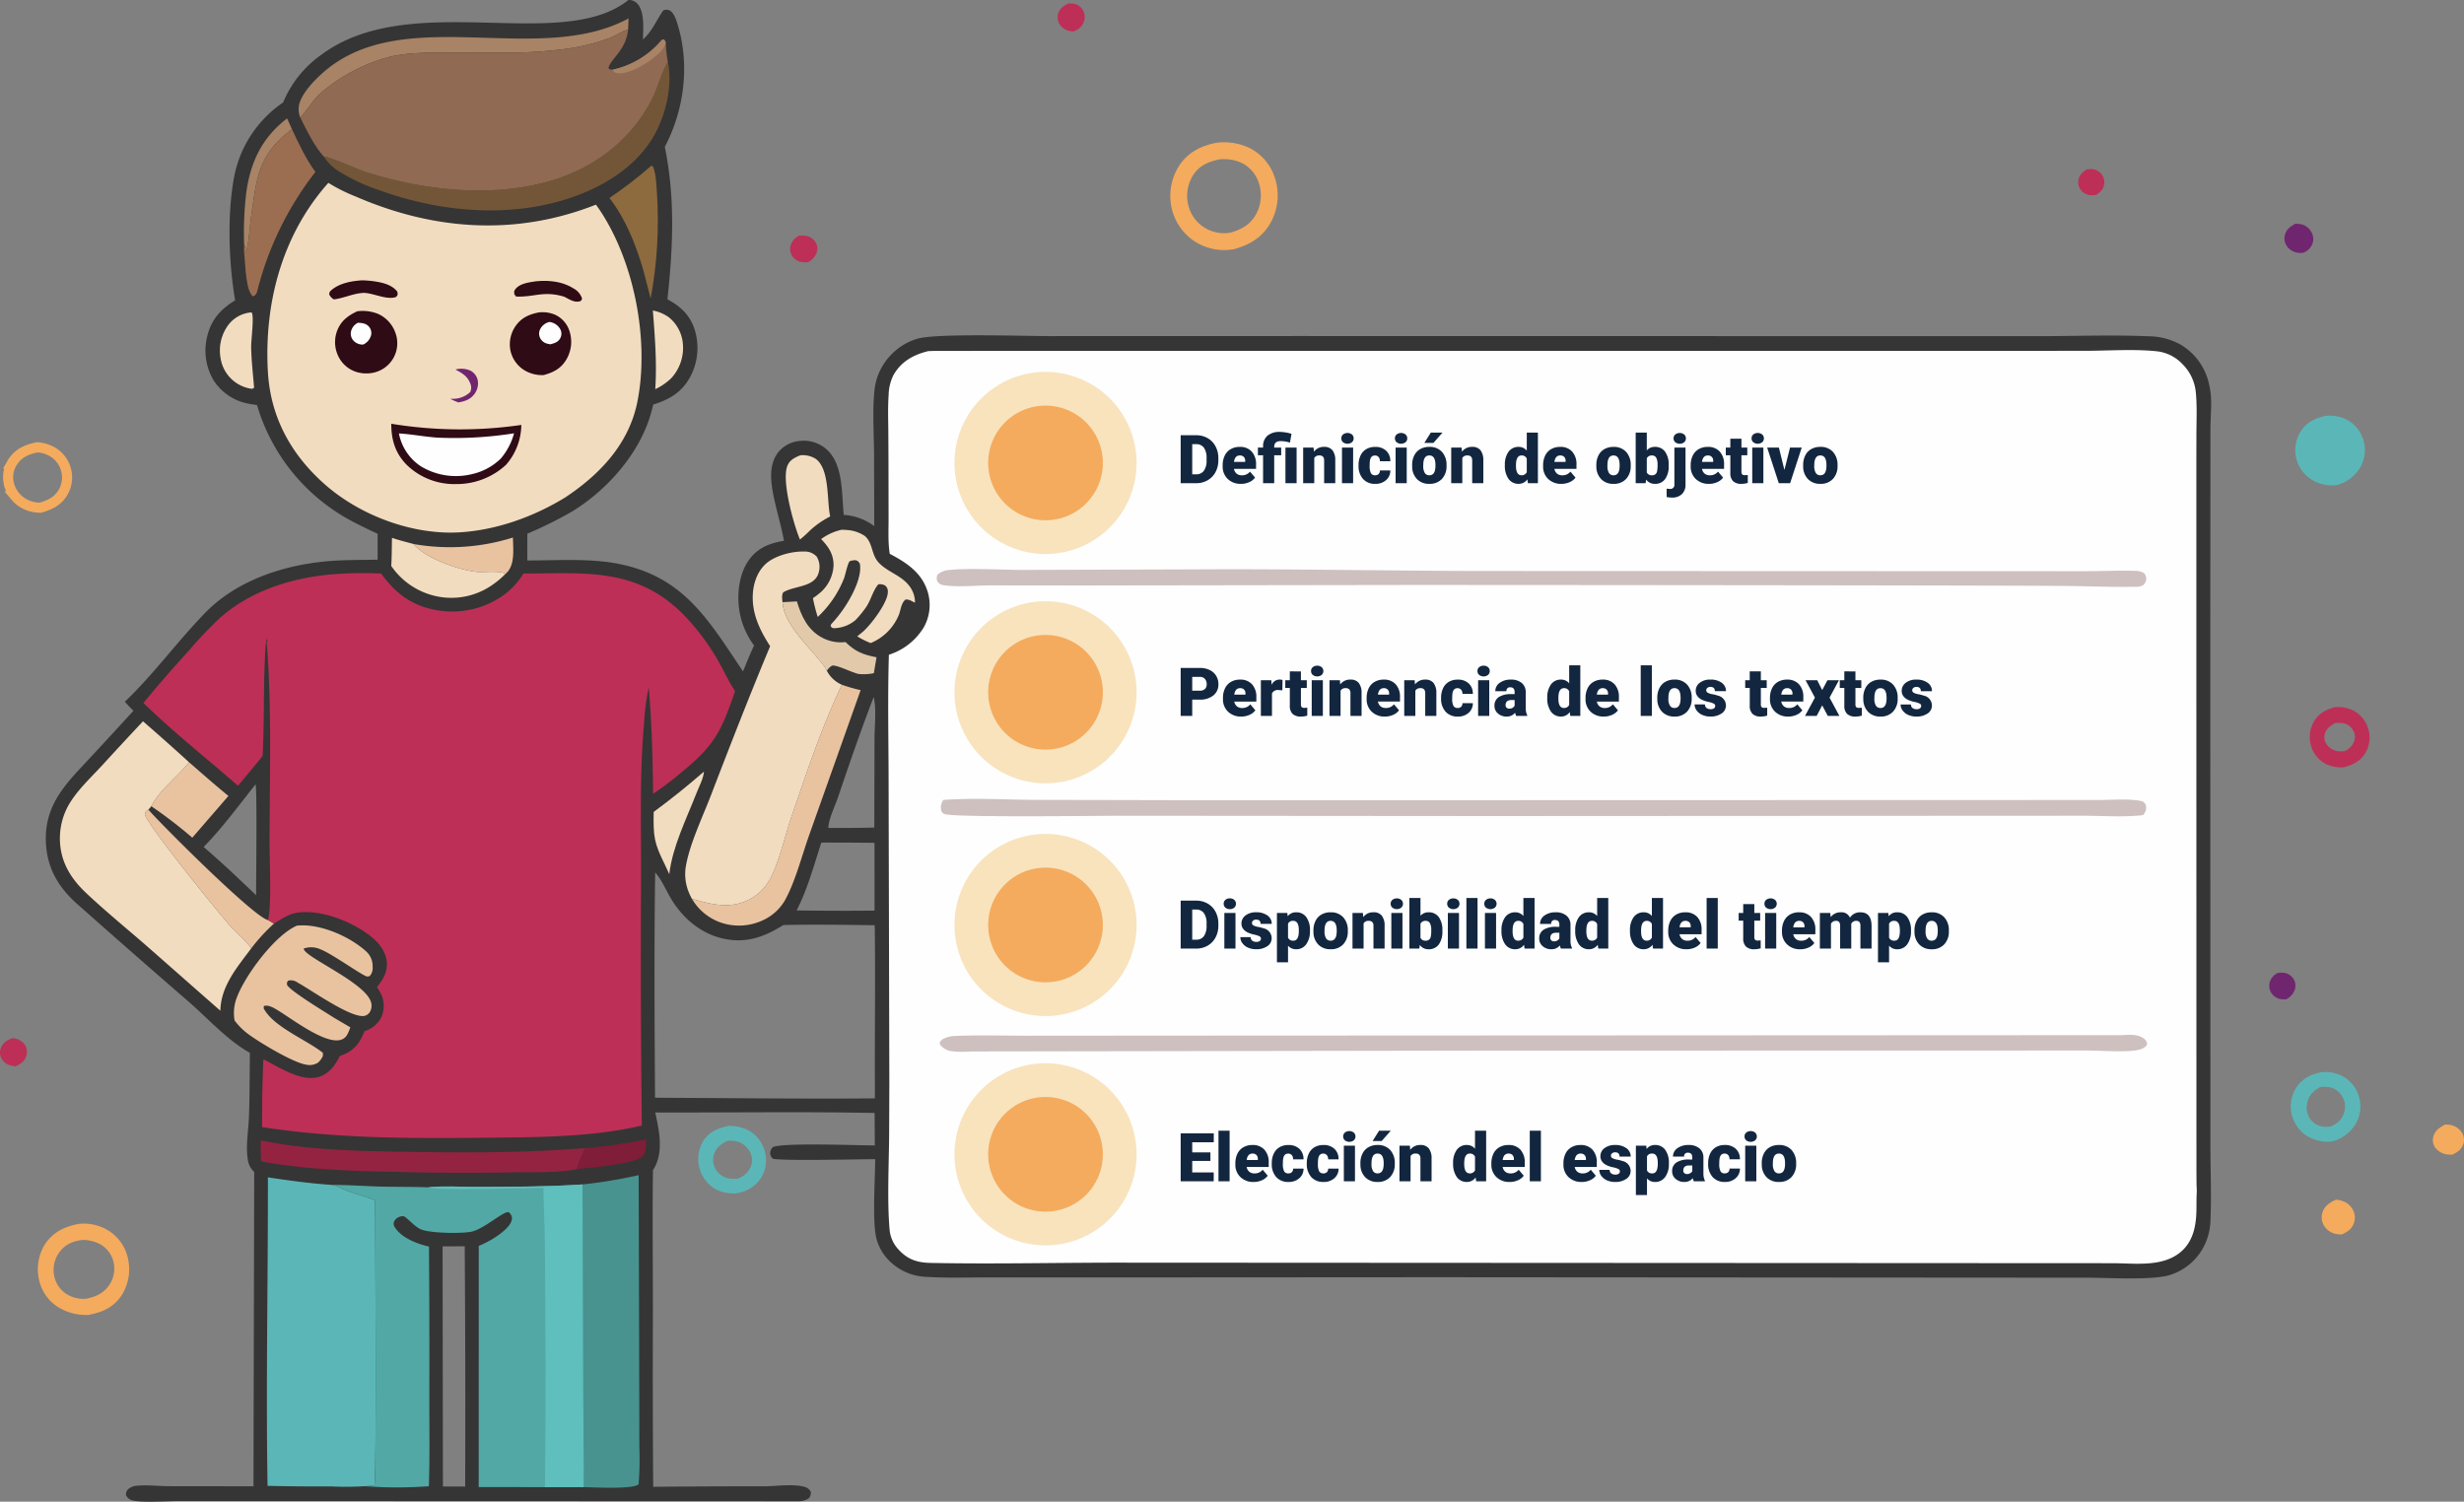 <svg xmlns="http://www.w3.org/2000/svg" xmlns:xlink="http://www.w3.org/1999/xlink" width="730.585" height="445.27" viewBox="0 0 730.585 445.27">
  <rect x="0" y="0" width="730.585" height="445.27" fill="#808080" stroke="none"/>
  <defs>
    <clipPath id="clip-path">
      <rect id="Rectángulo_400975" data-name="Rectángulo 400975" width="730.585" height="445.27" fill="none"/>
    </clipPath>
    <clipPath id="clip-path-2">
      <path id="Trazado_873039" data-name="Trazado 873039" d="M232.005,178.56c.46,6.688,7.851,13.047,11.652,18.1a8.4,8.4,0,0,1,1.506,2.229c.086-.119.167-.241.258-.358a4.012,4.012,0,0,1,1.265-1.135c1.162-.474,6.205,2.189,7.941,2.46a15.133,15.133,0,0,0,4.476-.248l.786-4.716c-3.945-.762-6.292-1.658-9.19-4.51a11.676,11.676,0,0,1-6.862-1.27c-4.349-2.284-6.2-6.34-7.558-10.793Z" fill="none"/>
    </clipPath>
    <linearGradient id="linear-gradient" x1="-6.501" y1="8.241" x2="-6.472" y2="8.241" gradientUnits="objectBoundingBox">
      <stop offset="0" stop-color="#efdda6"/>
      <stop offset="1" stop-color="#e1c9aa"/>
    </linearGradient>
    <clipPath id="clip-path-4">
      <path id="Trazado_873042" data-name="Trazado 873042" d="M180.7,58.7c4.87,6.329,7.794,13.741,10.034,21.354q1.125,4.221,2.19,8.458a126.383,126.383,0,0,0,1.867-31.243c-.177-2.555-.241-5.384-1.115-7.8l-.538-.358A121.528,121.528,0,0,1,180.7,58.7" fill="none"/>
    </clipPath>
    <linearGradient id="linear-gradient-2" x1="-10.567" y1="9.873" x2="-10.508" y2="9.873" gradientUnits="objectBoundingBox">
      <stop offset="0" stop-color="#735631"/>
      <stop offset="1" stop-color="#8d6b3f"/>
    </linearGradient>
    <clipPath id="clip-path-6">
      <path id="Trazado_873047" data-name="Trazado 873047" d="M74.462,64.161c-.506,3.526-.552,7.282-1.546,10.7-.209-.761-.05-1.715-.533-2.3A19.982,19.982,0,0,0,72.52,76.3c.245,2.741.407,9.843,2.445,11.553,1.288-.228,1.4-2,1.7-3.082a95.257,95.257,0,0,1,16.849-33.8c-2.826-3.819-4.918-8.34-6.935-12.633-9.987,7.492-10.433,14.132-12.114,25.83" fill="none"/>
    </clipPath>
    <linearGradient id="linear-gradient-3" x1="-1.086" y1="8.645" x2="-1.067" y2="8.645" gradientUnits="objectBoundingBox">
      <stop offset="0" stop-color="#74592c"/>
      <stop offset="1" stop-color="#9c6e51"/>
    </linearGradient>
  </defs>
  <g id="Grupo_1098947" data-name="Grupo 1098947" transform="translate(-434.333 -5194.73)">
    <g id="Grupo_1073113" data-name="Grupo 1073113" transform="translate(434.333 5194.73)" clip-path="url(#clip-path)">
      <path id="Trazado_873017" data-name="Trazado 873017" d="M655.388,339.4l-.033-146.766.039-64.755c.007-6.125.766-9.5-.551-14.581q-.113-.445-.247-.885c-.089-.3-.186-.586-.291-.875s-.216-.574-.335-.857-.246-.563-.38-.839-.274-.55-.422-.819-.3-.533-.462-.8-.329-.518-.5-.771-.355-.5-.542-.743-.38-.482-.58-.717-.4-.461-.615-.683-.428-.44-.65-.653-.45-.418-.683-.619-.47-.392-.713-.581-.49-.37-.742-.544-.508-.344-.769-.507-.526-.318-.8-.466a20.09,20.09,0,0,0-9.25-2.234c-11.122-.465-22.428,0-33.576-.029l-218.359-.035-73.89.021c-7.183,0-33.748-.9-39.161.811-.289.09-.575.185-.859.289s-.566.213-.844.331-.554.242-.826.372-.541.271-.806.415-.527.295-.785.454-.511.321-.76.492-.495.349-.735.531-.476.372-.707.568-.457.394-.679.6-.436.417-.646.634-.415.44-.614.667-.392.46-.58.7-.368.479-.543.725-.344.5-.507.751-.319.515-.468.776-.293.529-.429.8a17.154,17.154,0,0,0-1.794,6.092c-.663,6.255-.159,12.959-.131,19.262L259.22,156a16.781,16.781,0,0,0-9.042-3.323c-.677-6.4-.034-15.557-5.587-19.842a10.239,10.239,0,0,0-1.772-1.107,10.184,10.184,0,0,0-.961-.413,10,10,0,0,0-1-.312,9.7,9.7,0,0,0-1.025-.211,10.118,10.118,0,0,0-2.086-.1,10.313,10.313,0,0,0-1.04.106,9.121,9.121,0,0,0-6.14,3.552c-2.48,3.412-2.1,7.791-1.39,11.713.872,4.815,2.427,9.49,3.269,14.3-4.109.651-7.71,2.038-10.268,5.512-3.1,4.2-3.763,10.476-2.9,15.513a23.7,23.7,0,0,0,4.3,10.006c-1.178,2.522-2.217,5.1-3.269,7.677-10.2-15.106-17.457-28.075-36.99-31.9-8.656-1.692-18.174-.963-26.969-.988,0-2.644-.026-5.294.009-7.939a120.557,120.557,0,0,0,13.284-6.592c9.594-5.845,18.476-15.565,22.418-26.18a43.725,43.725,0,0,0,1.616-5.51c4.9-1.525,8.569-3.681,11.069-8.395a18.244,18.244,0,0,0,1.251-13.752c-1.4-4.394-4.17-6.956-8.1-9.06,1.657-15.488,2.332-29.84-.773-45.219,5.885-11.171,7.532-24.823,3.567-37-.362-1.111-1.006-2.853-2.123-3.419a2.22,2.22,0,0,0-1.9-.032c-2.15,3.039-3.175,6.054-6.02,8.615.029-2.979.547-8.139-1.6-10.531A3.37,3.37,0,0,0,186.336,0c-19.947,15.87-64.4-3.395-90.884,16.112A32.562,32.562,0,0,0,83.946,30.384,34.511,34.511,0,0,0,69.328,52.958c-1.974,10.955-1.509,25.137.4,36.092-4.178,2.54-7.036,5.617-8.244,10.5a17.294,17.294,0,0,0,1.857,13.238,15.713,15.713,0,0,0,10.39,6.918c.817.165,1.647.281,2.472.4a57.251,57.251,0,0,0,28.3,34.508q3.683,1.937,7.467,3.659c0,2.561.03,5.128-.014,7.689-5.325.085-10.741.017-16.043.564-12.658,1.3-26.007,5.864-35.049,15.157-8.235,8.465-15.314,18.248-23.847,26.39.836.9,1.651,1.839,2.553,2.67Q33.417,217.49,27.2,224.175c-7.276,7.859-14.109,14.1-13.584,25.643.343,7.546,3.6,13.129,9.129,18.1q16.587,14.729,33.362,29.243c5.652,4.935,11.42,11.378,17.983,15.011-.073,6.346-.044,12.726-.278,19.068-.156,4.222-1.018,8.54-.313,12.75a5.832,5.832,0,0,0,1.874,3.485l-.218,93.234-24.877-.031c-3.191-.006-6.9-.459-10.019-.1a4.234,4.234,0,0,0-2.233.955,2.15,2.15,0,0,0-.663,1.822A2.856,2.856,0,0,0,39.3,444.9c2.962.717,10.449.166,13.805.168l36.2.005,147.457.052a5.141,5.141,0,0,0,3.113-.9,2.821,2.821,0,0,0,.553-1.861,3,3,0,0,0-2.06-1.537c-3.5-.887-8.334-.121-11.986-.116q-16.353-.017-32.705.151-.187-25.906-.09-51.815c.011-14.029-.177-28.084.019-42.109,2.746-4.1,2.214-9.4,1.309-14.027q-.3-1.525-.633-3.045c21.664.07,43.382-.278,65.039.143l.067,9.635c-5.421-.015-26.894-.863-30.183.468a2.359,2.359,0,0,0-.834,1.837,2.2,2.2,0,0,0,.787,1.618c2.642.718,25.42.148,30.337.149-.012,5.95-.9,18.479.363,23.5a14.125,14.125,0,0,0,.6,1.816,14.3,14.3,0,0,0,3.155,4.748,16.415,16.415,0,0,0,11.47,4.844c6.041.364,12.193.138,18.249.144l32.3.014,100.091-.063,193.161.138c6.7.012,17.843.751,23.844-.611a17.067,17.067,0,0,0,10.149-7.628,17.688,17.688,0,0,0,2.529-8.7c.319-7.51-.007-15.164-.024-22.689ZM75.941,265.439l-7.612-7.2q-3.911-3.617-7.945-7.1c5.528-5.631,10.451-12.367,15.377-18.55.517.747.152,29.309.18,32.841m61.987,175.348-6.6-.022-.1-71.186,6.562-.033q.264,35.621.136,71.241M243.519,249.836q7.886-.022,15.771.078l.02,20.1-6.679.039q-8.225.021-16.447-.1c3.126-5.916,5.258-13.708,7.335-20.12m15.888,71.627,0,4.228c-21.721.18-43.465-.106-65.187-.194-.151-22.225-.268-44.553.033-66.777,1.919,2.032,3.293,5.441,4.775,7.871,3.448,5.651,8.646,10.161,15.2,11.672,6.833,1.578,12.251-.35,18.033-3.969,9.009-.223,18.091-.063,27.1.052.231,15.693-.027,31.419.047,47.117m-.114-102.371-.063,26.3q-6.819.153-13.641.1c.16-2.807,1.967-6.4,2.877-9.086,3.377-9.974,6.791-19.893,10.588-29.719.857,3.581.246,8.677.239,12.41" fill="#353535"/>
      <path id="Trazado_873018" data-name="Trazado 873018" d="M618.579,50.276a7.909,7.909,0,0,1,1.619-.142,3.988,3.988,0,0,1,2.914,1.514,3.78,3.78,0,0,1,.772,2.933c-.234,1.64-1.1,2.347-2.385,3.237a11.938,11.938,0,0,1-1.67.055,3.968,3.968,0,0,1-2.788-1.458,3.626,3.626,0,0,1-.807-2.855c.223-1.638,1.083-2.362,2.345-3.284" fill="#bd2f56"/>
      <path id="Trazado_873019" data-name="Trazado 873019" d="M675.45,288.462a9.653,9.653,0,0,1,1.742-.01,4.02,4.02,0,0,1,2.852,1.825,3.824,3.824,0,0,1,.453,2.944,4.991,4.991,0,0,1-2.653,3.086,6.519,6.519,0,0,1-1.813-.088,4.3,4.3,0,0,1-2.644-1.9,4.017,4.017,0,0,1-.4-3.092,4.375,4.375,0,0,1,2.462-2.768" fill="#70266f"/>
      <path id="Trazado_873020" data-name="Trazado 873020" d="M236.885,69.886a10.4,10.4,0,0,1,1.693-.014,4.232,4.232,0,0,1,.448.062,4.117,4.117,0,0,1,.438.108c.144.045.285.1.424.155a4,4,0,0,1,.4.2,4.193,4.193,0,0,1,.737.519q.17.15.324.315a4.358,4.358,0,0,1,.288.348,3.6,3.6,0,0,1,.611,2.962,5.072,5.072,0,0,1-2.656,3.2,7.357,7.357,0,0,1-1.625,0,4.269,4.269,0,0,1-3.032-1.769,3.82,3.82,0,0,1-.56-3.016,4.914,4.914,0,0,1,2.5-3.066" fill="#bd2f56"/>
      <path id="Trazado_873021" data-name="Trazado 873021" d="M3.526,307.856a4.022,4.022,0,0,1,.838.057,4.626,4.626,0,0,1,3.148,2.105,3.991,3.991,0,0,1,.211,3.3c-.561,1.582-1.7,2.179-3.141,2.866a9.808,9.808,0,0,1-1.218-.211A4.374,4.374,0,0,1,.4,313.811a3.734,3.734,0,0,1-.144-3.043c.6-1.618,1.773-2.233,3.271-2.912" fill="#bd2f56"/>
      <path id="Trazado_873022" data-name="Trazado 873022" d="M316.777,1.029a6.253,6.253,0,0,1,2.05.162,4.109,4.109,0,0,1,2.466,2.219,4.126,4.126,0,0,1,.059,3.076c-.585,1.6-1.579,2.169-3.056,2.88a9.63,9.63,0,0,1-1.21-.186,4.579,4.579,0,0,1-3.036-2.2,3.585,3.585,0,0,1-.169-.354c-.05-.12-.094-.243-.132-.368a3.841,3.841,0,0,1-.092-.381,3.583,3.583,0,0,1-.054-.388,3.646,3.646,0,0,1-.012-.391,3.722,3.722,0,0,1,.1-.776,3.838,3.838,0,0,1,.106-.377c.526-1.58,1.57-2.188,2.985-2.918" fill="#bd2f56"/>
      <path id="Trazado_873023" data-name="Trazado 873023" d="M680.483,66.367a7.814,7.814,0,0,1,1.968.147,4.767,4.767,0,0,1,2.877,2.28,4.113,4.113,0,0,1,.334,3.434,4.636,4.636,0,0,1-2.929,2.784,8.638,8.638,0,0,1-1.646-.1,4.746,4.746,0,0,1-3.1-2.037,3.963,3.963,0,0,1-.544-3.065c.391-1.752,1.583-2.574,3.043-3.444" fill="#70266f"/>
      <path id="Trazado_873024" data-name="Trazado 873024" d="M725,333.43a10.565,10.565,0,0,1,1.7.154,5.226,5.226,0,0,1,3.384,2.454,3.962,3.962,0,0,1,.189.388,3.911,3.911,0,0,1,.146.406,3.78,3.78,0,0,1,.1.42,4.12,4.12,0,0,1,.056.427,3.9,3.9,0,0,1,.01.432,4.125,4.125,0,0,1-.035.43,4.014,4.014,0,0,1-.082.424,3.934,3.934,0,0,1-.127.413c-.593,1.589-1.755,2.274-3.2,3a11.263,11.263,0,0,1-1.908-.118,5.337,5.337,0,0,1-3.237-2.057,3.844,3.844,0,0,1-.486-3.217c.5-1.843,1.917-2.7,3.5-3.56" fill="#f4ab5d"/>
      <path id="Trazado_873025" data-name="Trazado 873025" d="M692.658,355.714a9.208,9.208,0,0,1,1.586.309,5.416,5.416,0,0,1,3.415,2.734,4.923,4.923,0,0,1,.493,1.458,4.827,4.827,0,0,1,.06.511,4.628,4.628,0,0,1,.005.514,4.846,4.846,0,0,1-.048.512,4.765,4.765,0,0,1-.1.5,5,5,0,0,1-.155.491c-.647,1.768-1.932,2.554-3.572,3.293a9.55,9.55,0,0,1-2.046-.219,5.486,5.486,0,0,1-3.273-2.49,4.7,4.7,0,0,1-.36-3.926c.673-1.955,2.207-2.881,4-3.692" fill="#f4ab5d"/>
      <path id="Trazado_873026" data-name="Trazado 873026" d="M11.022,132.633a10.33,10.33,0,0,1,3.7.925,8.733,8.733,0,0,1,4.727,5.275,8.947,8.947,0,0,1,.235.867,8.585,8.585,0,0,1,.146.887,8.958,8.958,0,0,1,.054.9,8.657,8.657,0,0,1-.038.9,8.913,8.913,0,0,1-.129.89,8.768,8.768,0,0,1-.528,1.715,8.977,8.977,0,0,1-.392.808c-1.552,2.776-3.889,3.893-6.8,4.727a9.72,9.72,0,0,1-5.415-1.536,8.99,8.99,0,0,1-.746-.538q-.36-.288-.689-.611t-.624-.676a9.18,9.18,0,0,1-1.031-1.523,9.138,9.138,0,0,1-.4-.83q-.177-.426-.312-.866t-.223-.893a8.067,8.067,0,0,1-.115-.819,7.827,7.827,0,0,1-.034-.825q0-.414.05-.825a8.059,8.059,0,0,1,.132-.816q.087-.4.213-.8c.085-.262.182-.52.293-.773s.233-.5.368-.74a8.2,8.2,0,0,1,.44-.7C5.666,134.214,8.125,133.238,11.022,132.633Z" fill="none" stroke="#f4ab5d" stroke-miterlimit="10" stroke-width="3"/>
      <path id="Trazado_873027" data-name="Trazado 873027" d="M702.165,216q-.133-.435-.309-.853a9,9,0,0,0-.392-.816q-.219-.4-.475-.773a9.051,9.051,0,0,0-1.169-1.383,8.988,8.988,0,0,0-.684-.6,8.661,8.661,0,0,0-.74-.523,9.007,9.007,0,0,0-.789-.446,10.408,10.408,0,0,0-5.363-.916c-2.765.827-4.905,1.893-6.327,4.551a9.048,9.048,0,0,0-.384.824c-.114.281-.215.567-.3.858s-.158.586-.215.884-.1.6-.127.9-.038.6-.037.909.02.6.053.907.08.6.142.9.14.59.23.88.192.57.309.847.249.547.394.811a8.5,8.5,0,0,0,.473.767,8.969,8.969,0,0,0,1.169,1.371,8.842,8.842,0,0,0,1.422,1.1,8.783,8.783,0,0,0,.788.439,10.619,10.619,0,0,0,5.193.859c2.734-.741,4.981-1.879,6.428-4.433a8.967,8.967,0,0,0,.711-7.072m-3.938,2.9a3.489,3.489,0,0,1-.062.38,3.682,3.682,0,0,1-.1.371,5.083,5.083,0,0,1-3.051,3.135,14.611,14.611,0,0,1-1.713-.03,4.646,4.646,0,0,1-.511-.082,5.017,5.017,0,0,1-.5-.136,4.53,4.53,0,0,1-.481-.189,4.882,4.882,0,0,1-.459-.24,5.1,5.1,0,0,1-.43-.287,4.835,4.835,0,0,1-1.07-1.115,3.619,3.619,0,0,1-.583-2.858c.323-1.688,1.671-2.6,3.038-3.42a9.609,9.609,0,0,1,2.711.053,4.426,4.426,0,0,1,2.751,2.194,3.8,3.8,0,0,1,.171.344c.05.118.095.238.134.361a3.619,3.619,0,0,1,.1.372,3.728,3.728,0,0,1,.058.379c.012.128.018.256.018.385a3.779,3.779,0,0,1-.02.383" fill="#bd2f56"/>
      <path id="Trazado_873028" data-name="Trazado 873028" d="M226.8,341.593a9.974,9.974,0,0,0-4.839-6.406,11.925,11.925,0,0,0-6.1-1.313c-3.062.7-5.685,1.762-7.423,4.571a10.382,10.382,0,0,0,3.555,14.062,11.392,11.392,0,0,0,6.2,1.336,10.486,10.486,0,0,0,7.375-4.449,9.824,9.824,0,0,0,1.231-7.8m-3.84,2.691a5.411,5.411,0,0,1-.056.539,5.121,5.121,0,0,1-.109.532,5.226,5.226,0,0,1-.162.516,6.406,6.406,0,0,1-3.864,3.6,9.513,9.513,0,0,1-3.028-.108,6,6,0,0,1-3.562-2.688c-.093-.161-.178-.325-.255-.494s-.143-.342-.2-.518a5.441,5.441,0,0,1-.148-.536c-.04-.18-.071-.363-.093-.547a5.421,5.421,0,0,1-.035-.554c0-.186.005-.371.021-.556s.043-.368.078-.55a5.517,5.517,0,0,1,.135-.539c.639-2.124,2.022-3.08,3.893-4.074a8.593,8.593,0,0,1,3.071.167,6.224,6.224,0,0,1,3.779,3.18c.079.162.15.329.213.5s.116.342.161.518a5.048,5.048,0,0,1,.109.531,4.9,4.9,0,0,1,.054.539,5.158,5.158,0,0,1,0,.542" fill="#5bb7b7"/>
      <path id="Trazado_873029" data-name="Trazado 873029" d="M689.526,123.319a11.673,11.673,0,0,1,5.612.785,9.822,9.822,0,0,1,.918.459,9.7,9.7,0,0,1,.868.55,9.992,9.992,0,0,1,3.26,3.9,11.979,11.979,0,0,1,.694,1.935,10.263,10.263,0,0,1,.2,1.011q.077.51.1,1.026c.016.344.015.687,0,1.031s-.055.685-.108,1.025a10.239,10.239,0,0,1-.522,1.992q-.182.484-.41.947a11.349,11.349,0,0,1-7.271,5.847,11.611,11.611,0,0,1-7.089-1.38,10.374,10.374,0,0,1-.884-.568q-.427-.308-.822-.655a10.343,10.343,0,0,1-1.425-1.542,10.193,10.193,0,0,1-.588-.87,10.419,10.419,0,0,1-.5-.926,10.264,10.264,0,0,1-.4-.971,10.052,10.052,0,0,1-.3-1.007,10.286,10.286,0,0,1-.195-1.016c-.048-.342-.078-.685-.092-1.03s-.01-.69.011-1.035.06-.687.115-1.028a10.192,10.192,0,0,1,.216-1.011q.133-.5.317-.986t.412-.948q.231-.464.506-.9c1.764-2.759,4.271-3.959,7.373-4.628" fill="#5bb7b7"/>
      <path id="Trazado_873030" data-name="Trazado 873030" d="M699.741,326.572a10.2,10.2,0,0,0-.2-1.01,10.014,10.014,0,0,0-.306-.985q-.17-.484-.388-.951a10.131,10.131,0,0,0-1.059-1.756,9.932,9.932,0,0,0-.659-.788,10.12,10.12,0,0,0-.736-.715q-.387-.339-.806-.637a9.93,9.93,0,0,0-.868-.55,9.717,9.717,0,0,0-.919-.458,11.67,11.67,0,0,0-5.611-.786c-3.1.669-5.609,1.869-7.373,4.629a10.211,10.211,0,0,0-.506.9q-.23.464-.413.948a10.337,10.337,0,0,0-.532,2,10.334,10.334,0,0,0-.034,3.092q.072.513.194,1.017t.3,1.007q.177.5.4.971a10.517,10.517,0,0,0,1.086,1.8q.316.42.673.807a10.415,10.415,0,0,0,.752.734,10.387,10.387,0,0,0,1.705,1.223,11.608,11.608,0,0,0,7.09,1.381,11.351,11.351,0,0,0,7.271-5.848,10.248,10.248,0,0,0,.409-.946,10,10,0,0,0,.312-.983,10.226,10.226,0,0,0,.21-1.009,9.815,9.815,0,0,0,.108-1.026,10.214,10.214,0,0,0-.1-2.057M695.29,328.7a6.1,6.1,0,0,1-.086.615c-.039.2-.089.4-.148.6-.631,2.116-1.933,3.058-3.8,4.062a8,8,0,0,1-2.85.019,5.592,5.592,0,0,1-3.591-2.425,6.226,6.226,0,0,1-.667-4.807c.565-2.23,1.841-3.265,3.734-4.412a9.261,9.261,0,0,1,3.207.091,5.874,5.874,0,0,1,3.4,2.673,6.009,6.009,0,0,1,.284.552,5.63,5.63,0,0,1,.226.578,5.888,5.888,0,0,1,.166.6,5.744,5.744,0,0,1,.1.612,6.019,6.019,0,0,1,.018,1.24" fill="#5bb7b7"/>
      <path id="Trazado_873031" data-name="Trazado 873031" d="M361.2,44.785a15.192,15.192,0,0,1,8.27,1.381,12.554,12.554,0,0,1,6.222,7.538c.07.224.135.45.193.677s.113.456.16.685.089.461.125.693.067.465.092.7.043.467.056.7.021.469.022.7,0,.469-.013.7-.026.469-.048.7-.049.467-.082.7-.073.464-.118.694-.1.46-.151.688-.118.453-.185.679-.14.448-.219.669-.162.44-.251.657-.184.432-.284.644-.2.422-.315.63c-2.079,3.848-5.333,5.718-9.406,6.834a13.581,13.581,0,0,1-9.648-1.959c-.187-.122-.372-.249-.553-.38s-.359-.268-.533-.409-.345-.285-.512-.434-.33-.3-.489-.459-.315-.318-.467-.483-.3-.333-.441-.5-.283-.348-.417-.527-.264-.361-.389-.547-.246-.373-.362-.565-.227-.385-.333-.582-.208-.4-.3-.6-.188-.406-.274-.613-.167-.415-.243-.626-.146-.423-.211-.637-.126-.429-.18-.647-.1-.435-.148-.654A14.041,14.041,0,0,1,351.92,50.2C354.166,46.982,357.468,45.5,361.2,44.785Z" fill="none" stroke="#f4ab5d" stroke-miterlimit="10" stroke-width="5"/>
      <path id="Trazado_873032" data-name="Trazado 873032" d="M37.971,373.26q-.066-.316-.147-.628t-.178-.621q-.1-.307-.208-.61t-.238-.6q-.126-.3-.268-.587c-.094-.194-.192-.385-.3-.573s-.211-.374-.324-.558-.23-.363-.351-.54-.247-.352-.378-.524-.264-.338-.4-.5-.281-.325-.427-.483-.3-.311-.451-.461-.312-.3-.474-.439-.325-.28-.493-.414-.34-.263-.515-.389-.352-.247-.533-.364a14.017,14.017,0,0,0-8.813-2.088c-4.061.743-7.587,2.324-10,5.847a14,14,0,0,0-1.969,10.432q.061.32.139.636t.172.628c.062.207.13.414.2.618s.151.407.234.607.172.4.265.6.191.389.294.58.211.379.323.565.23.368.352.548.248.355.379.529.266.342.4.509.283.329.431.488.3.314.454.466.315.3.478.442.329.282.5.417.344.265.52.391.356.248.539.365a15.813,15.813,0,0,0,9.046,2.347c4.138-.8,7.449-2.207,9.866-5.877a14.271,14.271,0,0,0,1.862-10.752m-4.1,3.57a8.521,8.521,0,0,1-.117.9,8.921,8.921,0,0,1-.21.883,8.673,8.673,0,0,1-.3.855,8.909,8.909,0,0,1-.39.82,8.748,8.748,0,0,1-.473.774c-1.683,2.458-4,3.441-6.82,4.026a9.55,9.55,0,0,1-5.833-1.388,8.232,8.232,0,0,1-.714-.52,8.383,8.383,0,0,1-2.2-2.735,8.249,8.249,0,0,1-.624-1.651,8.187,8.187,0,0,1-.178-.865,8.888,8.888,0,0,1-.095-.906c-.015-.3-.016-.608,0-.912a8.9,8.9,0,0,1,.092-.907,8.858,8.858,0,0,1,.457-1.763,8.832,8.832,0,0,1,.361-.837,8.942,8.942,0,0,1,.967-1.543c1.721-2.191,3.848-3.009,6.532-3.4a10.98,10.98,0,0,1,5.313,1.22,7.863,7.863,0,0,1,.721.447,8.243,8.243,0,0,1,.672.52q.321.277.614.586a8.27,8.27,0,0,1,.551.646,8.171,8.171,0,0,1,.48.7,8.262,8.262,0,0,1,.733,1.529,8.258,8.258,0,0,1,.245.813,8.75,8.75,0,0,1,.167.892,8.538,8.538,0,0,1,.074.9,8.852,8.852,0,0,1-.022.907" fill="#f4ab5d"/>
      <path id="Trazado_873033" data-name="Trazado 873033" d="M85.132,35.106l1.444,3.225c-9.987,7.492-10.433,14.132-12.113,25.83-.507,3.526-.553,7.282-1.547,10.7-.209-.76-.05-1.714-.533-2.3a99.267,99.267,0,0,1,.643-15.465c1.221-9.064,4.74-16.387,12.106-21.988" fill="#a88365"/>
      <path id="Trazado_873034" data-name="Trazado 873034" d="M173.463,340.432a156.852,156.852,0,0,0,18.076-2.561c-.047,1.427.157,3.8-.893,4.885-2.448,2.521-16.15,3.492-19.726,3.938a63.076,63.076,0,0,1,2.543-6.262" fill="#801d38"/>
      <path id="Trazado_873035" data-name="Trazado 873035" d="M193.57,92.063A12.275,12.275,0,0,1,198.21,94a11.273,11.273,0,0,1,4.273,8.039,13.292,13.292,0,0,1-3.4,10.048,17.431,17.431,0,0,1-4.8,3.31c.529-7.8-.11-15.56-.708-23.336" fill="#f2dcbf"/>
      <path id="Trazado_873036" data-name="Trazado 873036" d="M74.34,92.643l.3.036c.753,1.294-.205,8.16-.17,10.194.069,4.016.547,8.1.872,12.107l-.592.326a10.843,10.843,0,0,1-9.356-9.17,12.685,12.685,0,0,1,2.147-9.57,9.483,9.483,0,0,1,6.8-3.923" fill="#f2dcbf"/>
      <path id="Trazado_873037" data-name="Trazado 873037" d="M208.719,228.8c-.121,2.013-1.531,4.613-2.276,6.529-2.959,7.614-7.071,15.737-7.995,23.877l-1.281-2.759c-3.31-6.668-3.453-8.386-3.351-15.7q7.7-5.661,14.9-11.951" fill="#f2dcbf"/>
      <path id="Trazado_873038" data-name="Trazado 873038" d="M122.633,161.309a62.233,62.233,0,0,0,29.457-1.92c.033,3.342.7,7.987-1.925,10.524-.095.092-.2.171-.3.257-1.365-1.083-6.474-.4-8.473-.6-5.3-.532-15.364-4.052-18.756-8.259" fill="#e9c3a0"/>
    </g>
    <g id="Grupo_1073115" data-name="Grupo 1073115" transform="translate(434.333 5194.73)" clip-path="url(#clip-path-2)">
      <rect id="Rectángulo_400976" data-name="Rectángulo 400976" width="35.132" height="33.076" transform="translate(222.35 184.176) rotate(-31.248)" fill="url(#linear-gradient)"/>
    </g>
    <g id="Grupo_1073117" data-name="Grupo 1073117" transform="translate(434.333 5194.73)" clip-path="url(#clip-path)">
      <path id="Trazado_873040" data-name="Trazado 873040" d="M237.289,135a7.266,7.266,0,0,1,4.589,1.066c4.1,3.016,3.287,12.053,4.2,16.7l.077.37a26.574,26.574,0,0,0-5.967,4.132,38.854,38.854,0,0,1-3,2.719c-1.9-4.562-5.535-17.58-3.7-21.93.722-1.712,2.174-2.381,3.8-3.054" fill="#f2dcbf"/>
      <path id="Trazado_873041" data-name="Trazado 873041" d="M56.047,226.015c3.873,3.351,7.71,6.763,11.685,9.992L57.021,248.382a142.689,142.689,0,0,0-12.151-9.325c2.549-4.982,7.741-8.655,11.177-13.042" fill="#e9c3a0"/>
    </g>
    <g id="Grupo_1073119" data-name="Grupo 1073119" transform="translate(434.333 5194.73)" clip-path="url(#clip-path-4)">
      <rect id="Rectángulo_400978" data-name="Rectángulo 400978" width="16.998" height="40.168" transform="translate(178.509 49.225) rotate(-3.186)" fill="url(#linear-gradient-2)"/>
    </g>
    <g id="Grupo_1073121" data-name="Grupo 1073121" transform="translate(434.333 5194.73)" clip-path="url(#clip-path)">
      <path id="Trazado_873043" data-name="Trazado 873043" d="M74.5,281.188c-1.766-2.54-4.588-4.732-6.652-7.089-3.521-4.02-23.913-29.17-24.878-32.569.2-.969.208-.889,1.039-1.445,3.962,4.574,31.389,31.941,35.423,32.72.611.338,1.209.679,1.8,1.054a54.639,54.639,0,0,0-6.73,7.329" fill="#e9c3a0"/>
      <path id="Trazado_873044" data-name="Trazado 873044" d="M116.231,159.473c2.09.729,4.267,1.255,6.4,1.837,3.392,4.207,13.454,7.727,18.756,8.259,2,.2,7.107-.481,8.473.6a24.926,24.926,0,0,1-3.566,3.041,21.178,21.178,0,0,1-15.925,3.769,21.687,21.687,0,0,1-14.364-9.168c.171-2.766.155-5.567.223-8.339" fill="#f2dcbf"/>
      <path id="Trazado_873045" data-name="Trazado 873045" d="M186.385,5.453l-.145,3.28-.5.169c-1.661.571-3.168,1.625-4.8,2.3a59.65,59.65,0,0,1-14.835,3.49c-10.892,1.4-22.151.785-33.114.88-5.938.051-12-.088-17.805,1.36A52.036,52.036,0,0,0,95.374,27.361c-2.617,2.167-4.047,5.088-6.344,7.475a6.454,6.454,0,0,1-.292-4.009c.9-3.236,4.056-6.572,6.485-8.8,23.727-21.764,64-1.894,91.162-16.573" fill="#a88365"/>
      <path id="Trazado_873046" data-name="Trazado 873046" d="M249.554,157.073q.72.021,1.438.079a10.591,10.591,0,0,1,5.419,1.768c2.267,1.878,1.995,5.313,3.808,7.523,2.511,3.062,6.752,3.924,9.306,7.182a8.036,8.036,0,0,1,1.779,5.067c-1.12-.43-1.551-.982-2.791-.927-1.338,1.053-1.39,2.954-1.966,4.462a15.311,15.311,0,0,1-8.377,8.448,22.33,22.33,0,0,1-4-2q.876-.665,1.71-1.38c2.315-2,7.543-8.826,7.372-11.943a2.172,2.172,0,0,0-.847-1.765,3.294,3.294,0,0,0-1.977-.328c-1.5,1.716-2.14,4.385-3.382,6.382l-.245.389a31.658,31.658,0,0,1-3.128,3.822,10.235,10.235,0,0,1-6.16,2.411c-.7-.02-.705-.022-1.217-.537l.139-.642a36.871,36.871,0,0,0,4.044-5.1c2.139-3.222,5.242-9.006,4.451-12.928-.544-.672-.663-.914-1.6-.956a4.583,4.583,0,0,0-.73.126,2.322,2.322,0,0,0-.606.152c-.588.324-1.359,4.045-1.68,4.956a31.339,31.339,0,0,1-7.856,11.6,52.108,52.108,0,0,1-1.427-5.568,20.239,20.239,0,0,0,2.111-1.587,11.355,11.355,0,0,0,4.007-8.047c.083-3.293-1.487-5.633-3.68-7.887a16.017,16.017,0,0,1,6.084-2.766" fill="#f2dcbf"/>
    </g>
    <g id="Grupo_1073123" data-name="Grupo 1073123" transform="translate(434.333 5194.73)" clip-path="url(#clip-path-6)">
      <rect id="Rectángulo_400980" data-name="Rectángulo 400980" width="52.261" height="46.929" transform="matrix(0.606, -0.795, 0.795, 0.606, 48.381, 69.636)" fill="url(#linear-gradient-3)"/>
    </g>
    <g id="Grupo_1073125" data-name="Grupo 1073125" transform="translate(434.333 5194.73)" clip-path="url(#clip-path)">
      <path id="Trazado_873048" data-name="Trazado 873048" d="M77.3,338.134c14.646,3.026,29.811,3.186,44.706,3.424,17.157.273,34.341.246,51.455-1.126a63,63,0,0,0-2.543,6.263c-5.976,1.172-12.854.8-18.966.928q-16.848.3-33.695-.119c-13.73-.275-27.287-.633-40.828-3.132-.144-2.079-.128-4.155-.129-6.238" fill="#942342"/>
      <path id="Trazado_873049" data-name="Trazado 873049" d="M249.626,203.043a51.514,51.514,0,0,0,5.552,1.6L239.927,247.6c-2.146,6.02-4.206,14.134-7.309,19.552a14.441,14.441,0,0,1-6.1,5.565,16.7,16.7,0,0,1-12.847.819,16.042,16.042,0,0,1-8.51-7.025c4.988,1.417,9.956,2.85,15.075,1.034a14.408,14.408,0,0,0,7.7-6.263c2.937-4.91,4.715-13.2,6.614-18.754,4.532-13.242,9.054-26.835,15.074-39.481" fill="#e9c3a0"/>
      <path id="Trazado_873050" data-name="Trazado 873050" d="M96.01,46.407c2.158.2,10.064,3.873,12.821,4.73,17.027,5.3,36.573,7.531,53.925,2.629,13.157-3.716,24.279-12.056,30.556-24.325,1.77-3.459,2.665-7.511,4.578-10.82.044-.075.09-.15.135-.225,1.575,7.444-.916,16.979-5.006,23.3C186.147,52.3,173.252,58.314,161.253,60.8c-16.1,3.332-33.2,1.195-48.57-4.32a56.606,56.606,0,0,1-12.417-5.813,14.184,14.184,0,0,1-4.057-3.971Z" fill="#735638"/>
      <path id="Trazado_873051" data-name="Trazado 873051" d="M87.993,274.475c.206-.017.412-.037.619-.052,6.578-.472,15.2,3.32,20,7.725a5.813,5.813,0,0,1,1.868,4.5,3.543,3.543,0,0,1-.864,2.772,2.629,2.629,0,0,1-.817.122c-1.278-.219-10.315-6.688-13.593-7.972a6.777,6.777,0,0,0-5.112-.335c-.513,2.161,16.934,9.469,19.655,15.266a3.7,3.7,0,0,1,.129,3.144,2.612,2.612,0,0,1-1.744,1.567c-3.95.883-16.027-7.8-19.855-9.841a3.37,3.37,0,0,0-2.789-.6c-.555.654-.409.543-.358,1.33,1.214,1.927,11.46,8.111,13.954,9.705l4.777,2.814a13.991,13.991,0,0,1-.914,2.184c-.054.1-.113.188-.176.278s-.132.176-.2.258a3.013,3.013,0,0,1-.229.237,3.161,3.161,0,0,1-.251.212,3.1,3.1,0,0,1-.271.186c-.094.057-.191.11-.289.157s-.2.09-.3.128-.208.068-.315.1c-4.738,1.206-14.425-6.319-18.572-8.806-1.22-.732-2.666-1.646-4.1-1.281l-.067.707c2.864,5.533,12.708,9.313,17.56,13.2l0,.889a5.288,5.288,0,0,1-1.449,2.011,4.563,4.563,0,0,1-3.332.638c-3.916-.488-14.689-7-17.845-9.468a20.576,20.576,0,0,1-3.555-3.644,12.834,12.834,0,0,1,.81-7.2c2.552-6.5,11.19-18.147,17.646-20.928" fill="#e9c3a0"/>
      <path id="Trazado_873052" data-name="Trazado 873052" d="M172.768,351.2a146.432,146.432,0,0,0,16.6-2.749l.165,61.912.033,18.53a99.458,99.458,0,0,1-.211,11.233c-1.881,1.558-13.152.865-16.263.84.12-8.884-.128-17.791-.164-26.677Z" fill="#48938f"/>
      <path id="Trazado_873053" data-name="Trazado 873053" d="M42.392,213.871q6.9,5.986,13.654,12.145c-3.435,4.387-8.627,8.059-11.176,13.042l-.862,1.027c-.831.556-.836.476-1.039,1.445.965,3.4,21.358,28.549,24.878,32.57,2.064,2.356,4.887,4.548,6.653,7.088-4.2,5.646-9,11.153-9.167,18.508l-22.091-19.43c-5.857-5.087-11.924-10.046-17.577-15.355-4.636-4.354-7.73-9.274-7.9-15.782a20.229,20.229,0,0,1,2.3-9.913c2.444-4.559,6.755-8.508,10.24-12.292q6.006-6.564,12.093-13.053" fill="#f2dcbf"/>
      <path id="Trazado_873054" data-name="Trazado 873054" d="M228.35,191.608c-2.769-4.3-5.056-8.809-5.161-14.041-.073-3.64.951-7.5,3.6-10.125s7.977-4.032,11.689-3.9a4.731,4.731,0,0,1,3.681,1.506,5.92,5.92,0,0,1,.62,4.6c-1.107,4.582-7.3,3.966-10.552,5.992-.527.972-.282,1.831-.218,2.921.46,6.688,7.851,13.046,11.652,18.1a8.411,8.411,0,0,1,1.505,2.229,9.039,9.039,0,0,0,4.464,4.156c-6.02,12.646-10.542,26.239-15.074,39.48-1.9,5.551-3.677,13.845-6.615,18.754a14.408,14.408,0,0,1-7.7,6.264c-5.119,1.815-10.087.382-15.076-1.035a14.487,14.487,0,0,1-.842-1.715,14.111,14.111,0,0,1-1.026-7.541c1.061-6.754,4.994-14.918,7.493-21.418,5.685-14.779,11.447-29.621,17.562-44.225" fill="#f2dcbf"/>
      <path id="Trazado_873055" data-name="Trazado 873055" d="M79.433,349.1c6.27.951,12.5,1.8,18.832,2.23a9.566,9.566,0,0,1,2.243.635c3.214,1.763,7.3,2.521,10.719,3.976.023,7.534.433,83.583-.209,84.478a20.416,20.416,0,0,1-2.775.256,92.191,92.191,0,0,1-9.921.078q-9.5.04-18.99-.177c-.51-30.466.158-61,.1-91.476" fill="#5bb7b7"/>
      <path id="Trazado_873056" data-name="Trazado 873056" d="M186.24,8.733c-.565,6.232-5.42,8.9-5.819,11.5.581.482.527.383,1.222.425a26.155,26.155,0,0,0,14.3-8.5c.339-.391.456-.348.939-.484l.506.8a40.62,40.62,0,0,0,.637,5.926c-.045.075-.092.149-.136.225-1.913,3.309-2.807,7.361-4.577,10.82-6.278,12.269-17.4,20.608-30.556,24.325-17.352,4.9-36.9,2.667-53.926-2.629-2.757-.857-10.663-4.527-12.821-4.73-2.648-2.807-5.281-8.126-6.979-11.571,2.3-2.388,3.727-5.309,6.343-7.475a52.023,52.023,0,0,1,19.812-10.427c5.8-1.448,11.868-1.309,17.805-1.361,10.964-.1,22.222.515,33.114-.879A59.684,59.684,0,0,0,180.94,11.2c1.631-.677,3.137-1.731,4.8-2.3Z" fill="#906a52"/>
      <path id="Trazado_873057" data-name="Trazado 873057" d="M181.643,20.662a26.155,26.155,0,0,0,14.3-8.5c.34-.391.456-.348.939-.484l.506.8c-.207,1.971-2,3.345-3.46,4.549-2.507,2.064-7.828,5.227-11.089,4.651-.609-.108-.882-.529-1.2-1.008" fill="#a88365"/>
      <path id="Trazado_873058" data-name="Trazado 873058" d="M126.973,352.058c4.685-.487,9.885-.107,14.616-.122,10.419-.033,20.778-.041,31.178-.74l.161,63.088c.036,8.887.284,17.794.164,26.678l-11.51,0-19.645-.027.022-71.514a28.632,28.632,0,0,0,6.573-3.749c1.278-1.008,3.261-2.711,3.267-4.49a2.383,2.383,0,0,0-.995-1.759c-1.642-.312-7.324,5.116-11.232,5.828-3.026.552-12.09.431-14.794-.739-1.684-.73-3.337-2.7-4.865-3.8a2.249,2.249,0,0,0-1.476.1,2.644,2.644,0,0,0-1.666,1.6,1.918,1.918,0,0,0,.312,1.532c1.991,3.115,6.69,4.932,10.109,5.673q.171,22.2.106,44.4c-.007,8.879.153,17.8-.137,26.67a126.019,126.019,0,0,1-18.918,0,20.243,20.243,0,0,0,2.774-.257c.642-.894.233-76.943.209-84.477-3.415-1.456-7.5-2.214-10.718-3.976a9.58,9.58,0,0,0-2.243-.635c4.8-.023,9.6.357,14.4.487,4.768.13,9.55.031,14.313.242" fill="#52a8a5"/>
      <path id="Trazado_873059" data-name="Trazado 873059" d="M126.973,352.058c4.685-.487,9.885-.107,14.616-.122,10.419-.033,20.778-.041,31.178-.74l.161,63.088c.036,8.887.284,17.794.164,26.678l-11.51,0c.332-24.016.149-48.107-.017-72.127-.039-5.525-.427-11.028-.411-16.553-4.379-.129-32.084.954-34.181-.221" fill="#5ebfbc"/>
      <path id="Trazado_873060" data-name="Trazado 873060" d="M97.359,54.218a50.415,50.415,0,0,0,8.107,4.053c23.171,10.062,47.463,11.78,71.23,2.413q.489.662.95,1.34c10.385,15.3,14.981,38.914,11.333,57.133-2.5,12.489-11.132,21.558-21.457,28.386-9.3,5.684-20.292,9.643-31.228,10.3-14.1.841-29.752-5.08-40.228-14.438-9.949-8.886-15.906-19.917-16.644-33.289C78.3,89.851,83.65,69.6,97.359,54.218" fill="#f2dcbf"/>
      <path id="Trazado_873061" data-name="Trazado 873061" d="M135.037,109.573a6.663,6.663,0,0,1,4.464.329,4.276,4.276,0,0,1,2.14,2.8,5.18,5.18,0,0,1-.99,4.148c-1.227,1.651-2.788,2.117-4.728,2.473a14.493,14.493,0,0,1-2.388-1.082c.2,0,.4.007.607.006a7.42,7.42,0,0,0,5.271-1.991,2.98,2.98,0,0,0,.115-2.318c-.883-2.415-2.377-3.207-4.491-4.364" fill="#70266f"/>
      <path id="Trazado_873062" data-name="Trazado 873062" d="M107.359,83.122a31.121,31.121,0,0,1,3.142.229c2.6.368,5.643.949,7.307,3.14.16.873.18.806-.321,1.538-2.43,1.009-6.388-.91-9.074-1.153l-.514-.044c-.081,0-.163.01-.245.017-.135.011-.27.027-.406.039-2.919.265-5.43,1.568-8.274,1.884a3.614,3.614,0,0,1-1.189-1.151c-.307-.511-.124-.629.027-1.163,2.353-2.42,6.329-3.143,9.547-3.336" fill="#2f0b16"/>
      <path id="Trazado_873063" data-name="Trazado 873063" d="M158.852,83.416c3.768-.391,7.857.017,11.124,2.068a5.185,5.185,0,0,1,2.614,3.085c-.231.446-.181.624-.7.778-1.587.465-3.235-.682-4.613-1.372-6.153-1.849-8.8.189-14.293-.052l-.49-.709c-.024-.562-.142-.8.191-1.295,1.242-1.847,4.123-2.2,6.17-2.5" fill="#2f0b16"/>
      <path id="Trazado_873064" data-name="Trazado 873064" d="M159.751,92.643a9.48,9.48,0,0,1,4.836.679,7.971,7.971,0,0,1,4.259,4.825,10.249,10.249,0,0,1,.448,2.036,10.292,10.292,0,0,1,.028,2.086,10.269,10.269,0,0,1-.145,1.033,10.305,10.305,0,0,1-1.05,2.94c-1.569,2.914-3.865,4.132-6.921,4.97a10.068,10.068,0,0,1-5.8-1.48,9.108,9.108,0,0,1-2.677-2.574q-.263-.387-.486-.8t-.4-.844a9.17,9.17,0,0,1-.535-1.788,9.488,9.488,0,0,1,1.537-7.01c1.71-2.488,4.032-3.515,6.906-4.075" fill="#2f0b16"/>
      <path id="Trazado_873065" data-name="Trazado 873065" d="M162.934,95.454c.1.024.21.043.313.072a4.2,4.2,0,0,1,2.937,2.212,2.814,2.814,0,0,1,0,2.415c-.617,1.277-1.715,1.593-2.972,1.934a8.219,8.219,0,0,1-1.113-.225,3.006,3.006,0,0,1-.355-.128,3.266,3.266,0,0,1-.651-.376,3.178,3.178,0,0,1-.287-.243,3.055,3.055,0,0,1-.257-.277,3.153,3.153,0,0,1-.222-.3,2.928,2.928,0,0,1-.184-.328,3.4,3.4,0,0,1-.145-.348,2.988,2.988,0,0,1,.186-2.3,4.1,4.1,0,0,1,2.75-2.1" fill="#fefefe"/>
      <path id="Trazado_873066" data-name="Trazado 873066" d="M105.921,92.3a12.226,12.226,0,0,1,6.149.763q.435.193.847.428t.8.51q.387.274.745.586a9.564,9.564,0,0,1,1.3,1.378q.291.375.543.778t.463.828a9.451,9.451,0,0,1,.379.87,8.917,8.917,0,0,1-5.8,11.906,9.877,9.877,0,0,1-1.413.295,9.954,9.954,0,0,1-4.285-.361,8.739,8.739,0,0,1-.873-.33,9.015,9.015,0,0,1-.834-.418,8.914,8.914,0,0,1-2.178-1.742,8.674,8.674,0,0,1-.591-.721,9.11,9.11,0,0,1-.514-.779,8.9,8.9,0,0,1-.429-.829q-.2-.426-.352-.869t-.265-.9c-.073-.3-.132-.611-.175-.921s-.072-.621-.085-.934-.01-.625.009-.937.051-.623.1-.932a9.566,9.566,0,0,1,.471-1.813c1.136-3.007,3.2-4.539,5.991-5.857" fill="#2f0b16"/>
      <path id="Trazado_873067" data-name="Trazado 873067" d="M106.134,95.7c1.331.081,2.514.179,3.392,1.322a2.873,2.873,0,0,1,.506,2.356,4.26,4.26,0,0,1-2.333,2.788,3.691,3.691,0,0,1-3.013-1.295,3.075,3.075,0,0,1-.581-2.7,3.828,3.828,0,0,1,2.029-2.472" fill="#fefefe"/>
      <path id="Trazado_873068" data-name="Trazado 873068" d="M116.02,125.65a126.053,126.053,0,0,0,38.557.349,18.265,18.265,0,0,1-4.551,11.84,21.563,21.563,0,0,1-14.794,5.694,20.236,20.236,0,0,1-14.714-5.77c-3.351-3.456-4.518-7.413-4.5-12.113" fill="#2f0b16"/>
      <path id="Trazado_873069" data-name="Trazado 873069" d="M118.286,128.527c3.864.211,7.711,1.013,11.593,1.247a113.117,113.117,0,0,0,22.54-1.292,19.312,19.312,0,0,1-3.908,7.459q-.434.426-.9.821t-.951.757c-.325.242-.659.471-1,.69s-.69.425-1.045.619-.718.377-1.086.547-.742.326-1.121.47-.761.275-1.149.393-.78.222-1.175.312a20.053,20.053,0,0,1-15.244-2.251,15.009,15.009,0,0,1-6.558-9.772" fill="#fefefe"/>
      <path id="Trazado_873070" data-name="Trazado 873070" d="M42.53,208.452c4.358-5.358,8.9-10.5,13.535-15.619a120.7,120.7,0,0,1,9.273-9.713c8.805-7.767,20.493-11.55,32.02-12.726a114.606,114.606,0,0,1,15.681-.322c4.184,5.849,9.166,9.611,16.382,10.83A26.187,26.187,0,0,0,149,176.682a22.311,22.311,0,0,0,1.794-1.405,22.25,22.25,0,0,0,3.108-3.326,22.29,22.29,0,0,0,1.281-1.884c18.156-.024,33.383-1.929,47.329,12.031a67.579,67.579,0,0,1,10.937,14.752c1.493,2.664,2.8,5.553,4.51,8.074-4,11.511-5.779,15.755-15.39,23.656a93.949,93.949,0,0,1-8.921,6.794c-.116-10.517-.391-21.1-1.293-31.577a69.263,69.263,0,0,0-1.38,10.626c-1.326,14.768-.89,29.7-.89,44.515q-.231,37.4.225,74.806c-15.278,3.568-31.838,3.456-47.463,3.615-21.921.223-43.428.2-65.147-3.161,0-6.726.073-13.4.4-20.117,4.6,2.315,11.449,6.977,16.745,5.134,2.98-1.037,4.57-3.522,5.963-6.165a9.955,9.955,0,0,0,6.223-5c.406-.743.737-1.543,1.074-2.319a7.988,7.988,0,0,0,4.907-4.01,8.194,8.194,0,0,0,.214-6.433,18.4,18.4,0,0,0-1.447-2.575c1.794-2.3,3.209-4.553,2.889-7.617-.337-3.214-2.559-5.809-5.032-7.7-5.47-4.186-14.52-7.821-21.52-6.763-2.507.379-4.76,1.915-6.881,3.226-.589-.374-1.188-.716-1.8-1.053,1.15-3.538.482-18.288.486-22.727.014-18.9.7-39.816-.761-58.508-.051-.64-.339-1.209.24-1.573l-.428-.523c0,.39.1.7-.139,1.017-.856,11.22-.356,22.473-.975,33.678q-3.591,4.447-7.289,8.807c-9.294-8.1-19.214-15.939-28.036-24.525" fill="#bd2f56"/>
      <path id="Trazado_873071" data-name="Trazado 873071" d="M275.2,104.113q1.458-.062,2.917-.067l149.371-.008,190.505-.012c6.869,0,15.369-.614,22.023.2a12.338,12.338,0,0,1,7.2,3.848,13.6,13.6,0,0,1,3.871,8.48c.375,4.04.164,8.21.161,12.271l-.018,6.463,0,68.3.024,144c.135,18.013.135-6.977,0,11.035-.053,4.431-.811,9.012-4.205,12.192-5.289,4.957-13.569,3.806-20.221,3.742l-292.4-.157c-19.456-.047-39.006.458-58.45.074-3.867-.076-6.743-.932-9.435-3.843a9.824,9.824,0,0,1-2.774-6.046c-.79-9.1-.148-20.076-.128-29.359l.054-13.8-.215-88.028c-.005-13.063-.319-26.207.08-39.259a18.724,18.724,0,0,0,10.336-8.114q.168-.3.321-.606c.1-.205.2-.412.291-.622s.178-.421.259-.635.156-.43.226-.649.134-.437.192-.658.112-.444.16-.667.089-.45.125-.675.066-.453.091-.681.042-.455.056-.684.019-.457.021-.686,0-.457-.014-.686-.026-.457-.048-.685-.05-.454-.083-.681-.073-.452-.118-.676-.1-.448-.151-.669-.118-.443-.185-.661c-1.759-5.658-6.285-8.588-11.217-11.186-.563-3.392-.345-7.1-.356-10.534l-.028-17.023L263.4,129.2c-.006-4-.2-8.085.087-12.065a13.712,13.712,0,0,1,1.5-6.05c2.319-3.955,5.89-5.906,10.211-6.967" fill="#fefefe"/>
      <path id="Trazado_873072" data-name="Trazado 873072" d="M629.044,306.938c2.181-.077,4.574-.413,6.48.91a2.311,2.311,0,0,1,1.1,1.709,1.319,1.319,0,0,1-.3.6,4.371,4.371,0,0,1-2.257,1.125c-3.772.845-10.941.209-15.144.207l-179.545.039-151.649.247a27.419,27.419,0,0,1-5.49-.066,5.294,5.294,0,0,1-3.548-2c-.018-.5-.134-.612.225-1.018a2.5,2.5,0,0,1,.956-.743,8.665,8.665,0,0,1,3.613-.78c7.109-.3,14.333-.052,21.452-.058l41.46-.033Z" fill="#cdc0bf"/>
      <path id="Trazado_873073" data-name="Trazado 873073" d="M354.273,168.833c27.449-.174,54.881.382,82.326.473l181.61.067c4.9.006,9.854-.26,14.739-.1a5.263,5.263,0,0,1,2.716.627,2.443,2.443,0,0,1,.688,1.942,2.777,2.777,0,0,1-.867,1.662,4.554,4.554,0,0,1-2.428.477c-6.986.142-14.029-.192-21.022-.235-17.2-.2-179.426-.3-196.624-.285l-95.643.141-26.378-.028c-4.349.019-9.489.607-13.736-.076a2.467,2.467,0,0,1-1.777-1.2,2.663,2.663,0,0,1,.085-1.878,5.567,5.567,0,0,1,3.5-1.4c5.855-.658,15.93-.015,22.157-.03Z" fill="#cdc0bf"/>
      <path id="Trazado_873074" data-name="Trazado 873074" d="M279.715,237.193c9.051-.66,18.482-.062,27.569-.014l51.353.108,240.566-.062,23.128-.009c4.1,0,8.992-.514,12.961.394.7.579.922.719,1.045,1.684a3.242,3.242,0,0,1-.925,2.4c-5.73.652-11.873.194-17.641.185l-175.914.089L331.7,241.882c-4.677-.01-49.341.582-51.653-.524a1.537,1.537,0,0,1-.935-.929,3.806,3.806,0,0,1,.608-3.236" fill="#cdc0bf"/>
    </g>
    <path id="Trazado_874480" data-name="Trazado 874480" d="M1.074,21V6.781h4.58a6.737,6.737,0,0,1,3.389.854,6.006,6.006,0,0,1,2.349,2.412,7.283,7.283,0,0,1,.854,3.491v.654a7.325,7.325,0,0,1-.825,3.5A6.032,6.032,0,0,1,9.1,20.116,6.589,6.589,0,0,1,5.752,21ZM4.5,9.428v8.936H5.693a2.666,2.666,0,0,0,2.266-1.05,5.145,5.145,0,0,0,.791-3.12v-.615a5.1,5.1,0,0,0-.791-3.105,2.713,2.713,0,0,0-2.3-1.045ZM18.965,21.2a5.432,5.432,0,0,1-3.936-1.45,5.008,5.008,0,0,1-1.5-3.774V15.7a6.489,6.489,0,0,1,.6-2.861,4.395,4.395,0,0,1,1.753-1.919,5.292,5.292,0,0,1,2.734-.679,4.574,4.574,0,0,1,3.516,1.382,5.43,5.43,0,0,1,1.289,3.853v1.279H16.875a2.372,2.372,0,0,0,.771,1.4,2.3,2.3,0,0,0,1.543.508,2.958,2.958,0,0,0,2.441-1.094l1.5,1.777a4.2,4.2,0,0,1-1.743,1.353A5.891,5.891,0,0,1,18.965,21.2Zm-.371-8.418q-1.445,0-1.719,1.914H20.2v-.254a1.63,1.63,0,0,0-.4-1.226A1.593,1.593,0,0,0,18.594,12.777ZM25.508,21V12.719H23.975V10.434h1.533v-.352A4.034,4.034,0,0,1,26.895,6.85a5.541,5.541,0,0,1,3.6-1.055,12.787,12.787,0,0,1,3.438.566l-.449,2.6-.547-.146a8.7,8.7,0,0,0-2.246-.283q-1.885,0-1.885,1.719v.186h2.07v2.285h-2.07V21Zm9.941,0H32.139V10.434h3.311Zm5.029-10.566.107,1.24A3.583,3.583,0,0,1,43.6,10.238a3.015,3.015,0,0,1,2.466.986,4.7,4.7,0,0,1,.845,2.969V21h-3.3V14.33a1.783,1.783,0,0,0-.322-1.177,1.491,1.491,0,0,0-1.172-.376,1.569,1.569,0,0,0-1.436.762V21H37.393V10.434ZM52.207,21h-3.3V10.434h3.3Zm-3.5-13.291a1.469,1.469,0,0,1,.508-1.152,2.159,2.159,0,0,1,2.637,0,1.469,1.469,0,0,1,.508,1.152,1.469,1.469,0,0,1-.508,1.152,2.159,2.159,0,0,1-2.637,0A1.469,1.469,0,0,1,48.711,7.709ZM58.7,18.656a1.464,1.464,0,0,0,1.074-.376,1.379,1.379,0,0,0,.371-1.05h3.086a3.653,3.653,0,0,1-1.245,2.852A4.631,4.631,0,0,1,58.779,21.2a4.689,4.689,0,0,1-3.633-1.445,5.7,5.7,0,0,1-1.328-4v-.137a6.436,6.436,0,0,1,.591-2.827,4.3,4.3,0,0,1,1.7-1.885,5.081,5.081,0,0,1,2.637-.659,4.573,4.573,0,0,1,3.271,1.143,4.053,4.053,0,0,1,1.211,3.1H60.146a1.807,1.807,0,0,0-.4-1.26,1.382,1.382,0,0,0-1.074-.439q-1.279,0-1.494,1.631a11.507,11.507,0,0,0-.068,1.426,4.52,4.52,0,0,0,.381,2.207A1.319,1.319,0,0,0,58.7,18.656ZM68.1,21h-3.3V10.434h3.3ZM64.6,7.709a1.469,1.469,0,0,1,.508-1.152,2.159,2.159,0,0,1,2.637,0,1.469,1.469,0,0,1,.508,1.152,1.469,1.469,0,0,1-.508,1.152,2.159,2.159,0,0,1-2.637,0A1.469,1.469,0,0,1,64.6,7.709Zm5.107,7.91a6.236,6.236,0,0,1,.615-2.817,4.4,4.4,0,0,1,1.768-1.9,5.323,5.323,0,0,1,2.705-.664,4.858,4.858,0,0,1,3.74,1.47,5.64,5.64,0,0,1,1.367,4v.117a5.472,5.472,0,0,1-1.372,3.921,4.871,4.871,0,0,1-3.716,1.45,4.927,4.927,0,0,1-3.623-1.353,5.29,5.29,0,0,1-1.475-3.667ZM73,15.824a3.932,3.932,0,0,0,.459,2.148,1.529,1.529,0,0,0,1.357.684q1.758,0,1.8-2.705v-.332q0-2.842-1.816-2.842-1.65,0-1.787,2.451ZM75.244,6h3.477L76.006,9.066l-2.686,0Zm9.131,4.434.107,1.24A3.583,3.583,0,0,1,87.5,10.238a3.015,3.015,0,0,1,2.466.986,4.7,4.7,0,0,1,.845,2.969V21h-3.3V14.33a1.783,1.783,0,0,0-.322-1.177,1.491,1.491,0,0,0-1.172-.376,1.569,1.569,0,0,0-1.436.762V21H81.289V10.434ZM97.2,15.639a6.455,6.455,0,0,1,1.084-3.955,3.568,3.568,0,0,1,3.027-1.445,3.035,3.035,0,0,1,2.383,1.113V6h3.3V21h-2.959l-.166-1.133a3.116,3.116,0,0,1-2.578,1.328A3.562,3.562,0,0,1,98.3,19.75,6.659,6.659,0,0,1,97.2,15.639Zm3.291.205q0,2.813,1.641,2.813a1.62,1.62,0,0,0,1.563-.918V13.715a1.576,1.576,0,0,0-1.543-.937q-1.523,0-1.65,2.461ZM113.975,21.2a5.432,5.432,0,0,1-3.936-1.45,5.008,5.008,0,0,1-1.5-3.774V15.7a6.489,6.489,0,0,1,.6-2.861,4.395,4.395,0,0,1,1.753-1.919,5.292,5.292,0,0,1,2.734-.679,4.574,4.574,0,0,1,3.516,1.382,5.43,5.43,0,0,1,1.289,3.853v1.279h-6.543a2.372,2.372,0,0,0,.771,1.4,2.3,2.3,0,0,0,1.543.508,2.958,2.958,0,0,0,2.441-1.094l1.5,1.777a4.2,4.2,0,0,1-1.743,1.353A5.891,5.891,0,0,1,113.975,21.2Zm-.371-8.418q-1.445,0-1.719,1.914h3.32v-.254a1.63,1.63,0,0,0-.4-1.226A1.593,1.593,0,0,0,113.6,12.777Zm10.713,2.842a6.236,6.236,0,0,1,.615-2.817,4.4,4.4,0,0,1,1.768-1.9,5.323,5.323,0,0,1,2.705-.664,4.858,4.858,0,0,1,3.74,1.47,5.64,5.64,0,0,1,1.367,4v.117a5.472,5.472,0,0,1-1.372,3.921,4.871,4.871,0,0,1-3.716,1.45,4.927,4.927,0,0,1-3.623-1.353,5.29,5.29,0,0,1-1.475-3.667Zm3.291.205a3.932,3.932,0,0,0,.459,2.148,1.529,1.529,0,0,0,1.357.684q1.758,0,1.8-2.705v-.332q0-2.842-1.816-2.842-1.65,0-1.787,2.451Zm18.164-.02A6.44,6.44,0,0,1,144.7,19.8a3.6,3.6,0,0,1-3.027,1.4,3.122,3.122,0,0,1-2.6-1.279L138.936,21h-2.949V6h3.291v5.283a3.013,3.013,0,0,1,2.373-1.045,3.6,3.6,0,0,1,3.047,1.416,6.473,6.473,0,0,1,1.074,3.984Zm-3.3-.21a4.3,4.3,0,0,0-.405-2.169,1.366,1.366,0,0,0-1.245-.648,1.576,1.576,0,0,0-1.543.848v4.192a1.585,1.585,0,0,0,1.563.838,1.4,1.4,0,0,0,1.475-1.131A8.121,8.121,0,0,0,142.471,15.595Zm8.291-5.161V21.361a3.836,3.836,0,0,1-1.074,2.891,4.127,4.127,0,0,1-2.969,1.016,7.009,7.009,0,0,1-1.553-.166v-2.49a6.3,6.3,0,0,0,.928.088,1.2,1.2,0,0,0,1.367-1.357V10.434Zm-3.545-2.725a1.469,1.469,0,0,1,.508-1.152,2.159,2.159,0,0,1,2.637,0,1.469,1.469,0,0,1,.508,1.152,1.469,1.469,0,0,1-.508,1.152,2.159,2.159,0,0,1-2.637,0A1.469,1.469,0,0,1,147.217,7.709ZM157.734,21.2a5.432,5.432,0,0,1-3.936-1.45,5.008,5.008,0,0,1-1.5-3.774V15.7a6.489,6.489,0,0,1,.6-2.861,4.395,4.395,0,0,1,1.753-1.919,5.292,5.292,0,0,1,2.734-.679A4.574,4.574,0,0,1,160.9,11.62a5.43,5.43,0,0,1,1.289,3.853v1.279h-6.543a2.372,2.372,0,0,0,.771,1.4,2.3,2.3,0,0,0,1.543.508,2.958,2.958,0,0,0,2.441-1.094l1.5,1.777a4.2,4.2,0,0,1-1.743,1.353A5.891,5.891,0,0,1,157.734,21.2Zm-.371-8.418q-1.445,0-1.719,1.914h3.32v-.254a1.63,1.63,0,0,0-.4-1.226A1.593,1.593,0,0,0,157.363,12.777Zm9.98-4.971v2.627h1.738v2.285h-1.738v4.834a1.234,1.234,0,0,0,.215.83,1.152,1.152,0,0,0,.85.234,4.828,4.828,0,0,0,.82-.059v2.354a6.074,6.074,0,0,1-1.855.283,3.448,3.448,0,0,1-2.51-.8,3.282,3.282,0,0,1-.811-2.432V12.719h-1.348V10.434h1.348V7.807ZM173.848,21h-3.3V10.434h3.3Zm-3.5-13.291a1.469,1.469,0,0,1,.508-1.152,2.159,2.159,0,0,1,2.637,0A1.469,1.469,0,0,1,174,7.709a1.469,1.469,0,0,1-.508,1.152,2.159,2.159,0,0,1-2.637,0A1.469,1.469,0,0,1,170.352,7.709Zm9.736,9.375,1.67-6.65h3.467L181.777,21h-3.359l-3.447-10.566h3.477Zm5.557-1.465a6.236,6.236,0,0,1,.615-2.817,4.4,4.4,0,0,1,1.768-1.9,5.323,5.323,0,0,1,2.705-.664,4.858,4.858,0,0,1,3.74,1.47,5.64,5.64,0,0,1,1.367,4v.117a5.472,5.472,0,0,1-1.372,3.921,4.871,4.871,0,0,1-3.716,1.45,4.927,4.927,0,0,1-3.623-1.353,5.29,5.29,0,0,1-1.475-3.667Zm3.291.205a3.932,3.932,0,0,0,.459,2.148,1.529,1.529,0,0,0,1.357.684q1.758,0,1.8-2.705v-.332q0-2.842-1.816-2.842-1.65,0-1.787,2.451ZM4.5,85.176V90H1.074V75.781H6.748a6.608,6.608,0,0,1,2.886.6,4.526,4.526,0,0,1,1.943,1.709,4.667,4.667,0,0,1,.688,2.515,4.114,4.114,0,0,1-1.489,3.325,6.179,6.179,0,0,1-4.087,1.245Zm0-2.646H6.748a2.118,2.118,0,0,0,1.519-.5,1.85,1.85,0,0,0,.522-1.406,2.287,2.287,0,0,0-.537-1.592,1.9,1.9,0,0,0-1.465-.605H4.5ZM19.053,90.2a5.432,5.432,0,0,1-3.936-1.45,5.008,5.008,0,0,1-1.5-3.774V84.7a6.489,6.489,0,0,1,.6-2.861,4.395,4.395,0,0,1,1.753-1.919,5.292,5.292,0,0,1,2.734-.679,4.574,4.574,0,0,1,3.516,1.382,5.43,5.43,0,0,1,1.289,3.853v1.279H16.963a2.372,2.372,0,0,0,.771,1.4,2.3,2.3,0,0,0,1.543.508,2.958,2.958,0,0,0,2.441-1.094l1.5,1.777a4.2,4.2,0,0,1-1.743,1.353A5.891,5.891,0,0,1,19.053,90.2Zm-.371-8.418q-1.445,0-1.719,1.914h3.32v-.254a1.63,1.63,0,0,0-.4-1.226A1.593,1.593,0,0,0,18.682,81.777Zm12.539.635-1.084-.078a1.947,1.947,0,0,0-1.992.977V90H24.854V79.434h3.086l.107,1.357a2.548,2.548,0,0,1,2.314-1.553,3.209,3.209,0,0,1,.918.117Zm5.508-5.605v2.627h1.738v2.285H36.729v4.834a1.234,1.234,0,0,0,.215.83,1.152,1.152,0,0,0,.85.234,4.828,4.828,0,0,0,.82-.059v2.354a6.074,6.074,0,0,1-1.855.283,3.448,3.448,0,0,1-2.51-.8,3.282,3.282,0,0,1-.811-2.432V81.719H32.09V79.434h1.348V76.807ZM43.232,90h-3.3V79.434h3.3Zm-3.5-13.291a1.469,1.469,0,0,1,.508-1.152,2.159,2.159,0,0,1,2.637,0,1.561,1.561,0,0,1,0,2.3,2.159,2.159,0,0,1-2.637,0A1.469,1.469,0,0,1,39.736,76.709Zm8.545,2.725.107,1.24a3.583,3.583,0,0,1,3.018-1.436,3.015,3.015,0,0,1,2.466.986,4.7,4.7,0,0,1,.845,2.969V90h-3.3V83.33a1.783,1.783,0,0,0-.322-1.177,1.491,1.491,0,0,0-1.172-.376,1.569,1.569,0,0,0-1.436.762V90H45.2V79.434ZM61.65,90.2a5.432,5.432,0,0,1-3.936-1.45,5.008,5.008,0,0,1-1.5-3.774V84.7a6.489,6.489,0,0,1,.6-2.861,4.395,4.395,0,0,1,1.753-1.919,5.292,5.292,0,0,1,2.734-.679,4.574,4.574,0,0,1,3.516,1.382A5.43,5.43,0,0,1,66.1,84.473v1.279H59.561a2.372,2.372,0,0,0,.771,1.4,2.3,2.3,0,0,0,1.543.508,2.958,2.958,0,0,0,2.441-1.094l1.5,1.777a4.2,4.2,0,0,1-1.743,1.353A5.891,5.891,0,0,1,61.65,90.2Zm-.371-8.418q-1.445,0-1.719,1.914h3.32v-.254a1.63,1.63,0,0,0-.4-1.226A1.593,1.593,0,0,0,61.279,81.777Zm9.17-2.344.107,1.24a3.583,3.583,0,0,1,3.018-1.436,3.015,3.015,0,0,1,2.466.986,4.7,4.7,0,0,1,.845,2.969V90h-3.3V83.33a1.783,1.783,0,0,0-.322-1.177,1.491,1.491,0,0,0-1.172-.376,1.569,1.569,0,0,0-1.436.762V90H67.363V79.434Zm12.725,8.223a1.464,1.464,0,0,0,1.074-.376,1.379,1.379,0,0,0,.371-1.05h3.086a3.653,3.653,0,0,1-1.245,2.852A4.631,4.631,0,0,1,83.252,90.2a4.689,4.689,0,0,1-3.633-1.445,5.7,5.7,0,0,1-1.328-4v-.137a6.436,6.436,0,0,1,.591-2.827,4.3,4.3,0,0,1,1.7-1.885,5.081,5.081,0,0,1,2.637-.659,4.573,4.573,0,0,1,3.271,1.143,4.053,4.053,0,0,1,1.211,3.1H84.619a1.806,1.806,0,0,0-.4-1.26,1.382,1.382,0,0,0-1.074-.439q-1.279,0-1.494,1.631a11.508,11.508,0,0,0-.068,1.426,4.52,4.52,0,0,0,.381,2.207A1.319,1.319,0,0,0,83.174,87.656ZM92.568,90h-3.3V79.434h3.3Zm-3.5-13.291a1.469,1.469,0,0,1,.508-1.152,2.159,2.159,0,0,1,2.637,0,1.561,1.561,0,0,1,0,2.3,2.159,2.159,0,0,1-2.637,0A1.469,1.469,0,0,1,89.072,76.709ZM100.547,90a3.716,3.716,0,0,1-.312-.947A3.06,3.06,0,0,1,97.7,90.2a3.749,3.749,0,0,1-2.539-.9,2.875,2.875,0,0,1-1.045-2.271,2.955,2.955,0,0,1,1.27-2.6,6.468,6.468,0,0,1,3.691-.879h1.016v-.559q0-1.462-1.26-1.462a1.03,1.03,0,0,0-1.172,1.158H94.365a2.95,2.95,0,0,1,1.3-2.487,5.479,5.479,0,0,1,3.325-.956,4.8,4.8,0,0,1,3.193.986,3.429,3.429,0,0,1,1.2,2.705v4.678a4.79,4.79,0,0,0,.449,2.227V90Zm-2.061-2.148a1.836,1.836,0,0,0,1.021-.264,1.653,1.653,0,0,0,.581-.6V85.3h-.957q-1.719,0-1.719,1.543a.942.942,0,0,0,.3.728A1.1,1.1,0,0,0,98.486,87.852Zm11.289-3.213a6.455,6.455,0,0,1,1.084-3.955,3.568,3.568,0,0,1,3.027-1.445,3.035,3.035,0,0,1,2.383,1.113V75h3.3V90h-2.959l-.166-1.133a3.116,3.116,0,0,1-2.578,1.328,3.562,3.562,0,0,1-2.988-1.445A6.659,6.659,0,0,1,109.775,84.639Zm3.291.205q0,2.813,1.641,2.813a1.62,1.62,0,0,0,1.563-.918V82.715a1.576,1.576,0,0,0-1.543-.937q-1.523,0-1.65,2.461ZM126.553,90.2a5.432,5.432,0,0,1-3.936-1.45,5.008,5.008,0,0,1-1.5-3.774V84.7a6.489,6.489,0,0,1,.6-2.861,4.395,4.395,0,0,1,1.753-1.919,5.292,5.292,0,0,1,2.734-.679,4.574,4.574,0,0,1,3.516,1.382,5.43,5.43,0,0,1,1.289,3.853v1.279h-6.543a2.372,2.372,0,0,0,.771,1.4,2.3,2.3,0,0,0,1.543.508,2.958,2.958,0,0,0,2.441-1.094l1.5,1.777a4.2,4.2,0,0,1-1.743,1.353A5.891,5.891,0,0,1,126.553,90.2Zm-.371-8.418q-1.445,0-1.719,1.914h3.32v-.254a1.63,1.63,0,0,0-.4-1.226A1.593,1.593,0,0,0,126.182,81.777ZM140.781,90h-3.3V75h3.3Zm1.611-5.381a6.236,6.236,0,0,1,.615-2.817,4.4,4.4,0,0,1,1.768-1.9,5.323,5.323,0,0,1,2.705-.664,4.858,4.858,0,0,1,3.74,1.47,5.64,5.64,0,0,1,1.367,4v.117a5.472,5.472,0,0,1-1.372,3.921A4.871,4.871,0,0,1,147.5,90.2a4.927,4.927,0,0,1-3.623-1.353,5.29,5.29,0,0,1-1.475-3.667Zm3.291.205a3.932,3.932,0,0,0,.459,2.148,1.529,1.529,0,0,0,1.357.684q1.758,0,1.8-2.705v-.332q0-2.842-1.816-2.842-1.65,0-1.787,2.451Zm13.887,2.207a.76.76,0,0,0-.439-.674,6.684,6.684,0,0,0-1.67-.527,7.615,7.615,0,0,1-2.031-.718,3.4,3.4,0,0,1-1.221-1.079,2.577,2.577,0,0,1-.42-1.455,2.92,2.92,0,0,1,1.2-2.4,4.948,4.948,0,0,1,3.145-.942,5.482,5.482,0,0,1,3.359.947,2.962,2.962,0,0,1,1.27,2.49h-3.3q0-1.27-1.338-1.27a1.326,1.326,0,0,0-.869.288.892.892,0,0,0-.352.718.819.819,0,0,0,.43.713,4.06,4.06,0,0,0,1.372.449,11.858,11.858,0,0,1,1.655.42,3.007,3.007,0,0,1,2.383,2.939,2.767,2.767,0,0,1-1.284,2.354,5.632,5.632,0,0,1-3.325.908,5.747,5.747,0,0,1-2.422-.488,4.05,4.05,0,0,1-1.66-1.328,3.007,3.007,0,0,1-.6-1.768h3.076a1.272,1.272,0,0,0,.488,1.069,2.009,2.009,0,0,0,1.2.337,1.58,1.58,0,0,0,1.011-.273A.875.875,0,0,0,159.57,87.031ZM173.1,76.807v2.627h1.738v2.285H173.1v4.834a1.234,1.234,0,0,0,.215.83,1.152,1.152,0,0,0,.85.234,4.828,4.828,0,0,0,.82-.059v2.354a6.074,6.074,0,0,1-1.855.283,3.448,3.448,0,0,1-2.51-.8,3.282,3.282,0,0,1-.811-2.432V81.719h-1.348V79.434H169.8V76.807ZM181.24,90.2a5.432,5.432,0,0,1-3.936-1.45,5.008,5.008,0,0,1-1.5-3.774V84.7a6.489,6.489,0,0,1,.6-2.861,4.395,4.395,0,0,1,1.753-1.919,5.292,5.292,0,0,1,2.734-.679A4.574,4.574,0,0,1,184.4,80.62a5.43,5.43,0,0,1,1.289,3.853v1.279H179.15a2.372,2.372,0,0,0,.771,1.4,2.3,2.3,0,0,0,1.543.508,2.958,2.958,0,0,0,2.441-1.094l1.5,1.777a4.2,4.2,0,0,1-1.743,1.353A5.891,5.891,0,0,1,181.24,90.2Zm-.371-8.418q-1.445,0-1.719,1.914h3.32v-.254a1.63,1.63,0,0,0-.4-1.226A1.593,1.593,0,0,0,180.869,81.777Zm10.43.566,1.533-2.91h3.418l-2.783,5.146,2.92,5.42h-3.437l-1.66-3.125L189.658,90H186.2l2.93-5.42-2.773-5.146h3.457Zm9.844-5.537v2.627h1.738v2.285h-1.738v4.834a1.234,1.234,0,0,0,.215.83,1.152,1.152,0,0,0,.85.234,4.828,4.828,0,0,0,.82-.059v2.354a6.074,6.074,0,0,1-1.855.283,3.448,3.448,0,0,1-2.51-.8,3.282,3.282,0,0,1-.811-2.432V81.719H196.5V79.434h1.348V76.807Zm2.324,7.813a6.236,6.236,0,0,1,.615-2.817,4.4,4.4,0,0,1,1.768-1.9,5.323,5.323,0,0,1,2.705-.664,4.858,4.858,0,0,1,3.74,1.47,5.64,5.64,0,0,1,1.367,4v.117a5.472,5.472,0,0,1-1.372,3.921,4.871,4.871,0,0,1-3.716,1.45,4.927,4.927,0,0,1-3.623-1.353,5.29,5.29,0,0,1-1.475-3.667Zm3.291.205a3.932,3.932,0,0,0,.459,2.148,1.529,1.529,0,0,0,1.357.684q1.758,0,1.8-2.705v-.332q0-2.842-1.816-2.842-1.65,0-1.787,2.451Zm13.887,2.207a.76.76,0,0,0-.439-.674,6.684,6.684,0,0,0-1.67-.527,7.615,7.615,0,0,1-2.031-.718,3.4,3.4,0,0,1-1.221-1.079,2.577,2.577,0,0,1-.42-1.455,2.92,2.92,0,0,1,1.2-2.4,4.948,4.948,0,0,1,3.145-.942,5.482,5.482,0,0,1,3.359.947,2.962,2.962,0,0,1,1.27,2.49h-3.3q0-1.27-1.338-1.27a1.326,1.326,0,0,0-.869.288.892.892,0,0,0-.352.718.819.819,0,0,0,.43.713,4.06,4.06,0,0,0,1.372.449,11.858,11.858,0,0,1,1.655.42,3.007,3.007,0,0,1,2.383,2.939,2.767,2.767,0,0,1-1.284,2.354,5.632,5.632,0,0,1-3.325.908,5.747,5.747,0,0,1-2.422-.488,4.05,4.05,0,0,1-1.66-1.328,3.007,3.007,0,0,1-.6-1.768h3.076a1.272,1.272,0,0,0,.488,1.069,2.009,2.009,0,0,0,1.2.337,1.58,1.58,0,0,0,1.011-.273A.875.875,0,0,0,220.645,87.031ZM1.074,159V144.781h4.58a6.737,6.737,0,0,1,3.389.854,6.006,6.006,0,0,1,2.349,2.412,7.283,7.283,0,0,1,.854,3.491v.654a7.325,7.325,0,0,1-.825,3.5A6.032,6.032,0,0,1,9.1,158.116,6.589,6.589,0,0,1,5.752,159ZM4.5,147.428v8.936H5.693a2.666,2.666,0,0,0,2.266-1.05,5.145,5.145,0,0,0,.791-3.12v-.615a5.1,5.1,0,0,0-.791-3.105,2.713,2.713,0,0,0-2.3-1.045ZM17.324,159h-3.3V148.434h3.3Zm-3.5-13.291a1.469,1.469,0,0,1,.508-1.152,1.916,1.916,0,0,1,1.318-.449,1.916,1.916,0,0,1,1.318.449,1.561,1.561,0,0,1,0,2.3,1.916,1.916,0,0,1-1.318.449,1.916,1.916,0,0,1-1.318-.449A1.469,1.469,0,0,1,13.828,145.709Zm11.055,10.322a.76.76,0,0,0-.439-.674,6.685,6.685,0,0,0-1.67-.527,7.615,7.615,0,0,1-2.031-.718,3.4,3.4,0,0,1-1.221-1.079,2.577,2.577,0,0,1-.42-1.455,2.92,2.92,0,0,1,1.2-2.4,4.948,4.948,0,0,1,3.145-.942,5.482,5.482,0,0,1,3.359.947,2.962,2.962,0,0,1,1.27,2.49h-3.3q0-1.27-1.338-1.27a1.326,1.326,0,0,0-.869.288.892.892,0,0,0-.352.718.819.819,0,0,0,.43.713,4.06,4.06,0,0,0,1.372.449,11.856,11.856,0,0,1,1.655.42,3.007,3.007,0,0,1,2.383,2.939,2.767,2.767,0,0,1-1.284,2.354,5.631,5.631,0,0,1-3.325.908,5.747,5.747,0,0,1-2.422-.488,4.05,4.05,0,0,1-1.66-1.328,3.007,3.007,0,0,1-.6-1.768h3.076a1.272,1.272,0,0,0,.488,1.069,2.009,2.009,0,0,0,1.2.337,1.58,1.58,0,0,0,1.011-.273A.875.875,0,0,0,24.883,156.031ZM39.4,153.795a6.372,6.372,0,0,1-1.108,3.931A3.554,3.554,0,0,1,35.3,159.2a3.046,3.046,0,0,1-2.393-1.064v4.932H29.619V148.434H32.7l.1.977a3.046,3.046,0,0,1,2.49-1.172,3.582,3.582,0,0,1,3.037,1.44,6.45,6.45,0,0,1,1.084,3.96Zm-3.291-.205q0-2.812-1.641-2.812a1.549,1.549,0,0,0-1.562.84v4.16a1.6,1.6,0,0,0,1.582.879q1.572,0,1.621-2.715Zm4.326.029a6.236,6.236,0,0,1,.615-2.817,4.4,4.4,0,0,1,1.768-1.9,5.323,5.323,0,0,1,2.705-.664,4.859,4.859,0,0,1,3.74,1.47,5.64,5.64,0,0,1,1.367,4v.117a5.472,5.472,0,0,1-1.372,3.921,4.871,4.871,0,0,1-3.716,1.45,4.927,4.927,0,0,1-3.623-1.353,5.29,5.29,0,0,1-1.475-3.667Zm3.291.205a3.932,3.932,0,0,0,.459,2.148,1.529,1.529,0,0,0,1.357.684q1.758,0,1.8-2.705v-.332q0-2.842-1.816-2.842-1.65,0-1.787,2.451Zm11.377-5.391.107,1.24a3.583,3.583,0,0,1,3.018-1.436,3.015,3.015,0,0,1,2.466.986,4.7,4.7,0,0,1,.845,2.969V159h-3.3v-6.67a1.783,1.783,0,0,0-.322-1.177,1.491,1.491,0,0,0-1.172-.376,1.569,1.569,0,0,0-1.436.762V159H52.021V148.434ZM66.836,159h-3.3V148.434h3.3Zm-3.5-13.291a1.469,1.469,0,0,1,.508-1.152,2.159,2.159,0,0,1,2.637,0,1.561,1.561,0,0,1,0,2.3,2.159,2.159,0,0,1-2.637,0A1.469,1.469,0,0,1,63.34,145.709Zm15.332,8.1A6.44,6.44,0,0,1,77.6,157.8a3.6,3.6,0,0,1-3.027,1.4,3.122,3.122,0,0,1-2.6-1.279L71.836,159H68.887V144h3.291v5.283a3.013,3.013,0,0,1,2.373-1.045,3.6,3.6,0,0,1,3.047,1.416,6.473,6.473,0,0,1,1.074,3.984Zm-3.3-.21a4.3,4.3,0,0,0-.405-2.169,1.366,1.366,0,0,0-1.245-.648,1.576,1.576,0,0,0-1.543.848v4.192a1.585,1.585,0,0,0,1.563.838,1.4,1.4,0,0,0,1.475-1.131A8.121,8.121,0,0,0,75.371,153.595ZM83.594,159h-3.3V148.434h3.3Zm-3.5-13.291a1.469,1.469,0,0,1,.508-1.152,2.159,2.159,0,0,1,2.637,0,1.561,1.561,0,0,1,0,2.3,2.159,2.159,0,0,1-2.637,0A1.469,1.469,0,0,1,80.1,145.709ZM89.092,159h-3.3V144h3.3Zm5.5,0h-3.3V148.434h3.3Zm-3.5-13.291a1.469,1.469,0,0,1,.508-1.152,2.159,2.159,0,0,1,2.637,0,1.561,1.561,0,0,1,0,2.3,2.159,2.159,0,0,1-2.637,0A1.469,1.469,0,0,1,91.094,145.709Zm5.107,7.93a6.455,6.455,0,0,1,1.084-3.955,3.568,3.568,0,0,1,3.027-1.445,3.035,3.035,0,0,1,2.383,1.113V144H106v15h-2.959l-.166-1.133a3.116,3.116,0,0,1-2.578,1.328A3.562,3.562,0,0,1,97.3,157.75,6.659,6.659,0,0,1,96.2,153.639Zm3.291.205q0,2.813,1.641,2.813a1.62,1.62,0,0,0,1.563-.918v-4.023a1.576,1.576,0,0,0-1.543-.937q-1.523,0-1.65,2.461ZM113.818,159a3.716,3.716,0,0,1-.312-.947,3.06,3.06,0,0,1-2.539,1.143,3.749,3.749,0,0,1-2.539-.9,2.875,2.875,0,0,1-1.045-2.271,2.955,2.955,0,0,1,1.27-2.6,6.468,6.468,0,0,1,3.691-.879h1.016v-.559q0-1.462-1.26-1.462a1.03,1.03,0,0,0-1.172,1.158h-3.291a2.95,2.95,0,0,1,1.3-2.487,5.479,5.479,0,0,1,3.325-.956,4.8,4.8,0,0,1,3.193.986,3.429,3.429,0,0,1,1.2,2.705v4.678a4.79,4.79,0,0,0,.449,2.227V159Zm-2.061-2.148a1.836,1.836,0,0,0,1.021-.264,1.653,1.653,0,0,0,.581-.6V154.3H112.4q-1.719,0-1.719,1.543a.942.942,0,0,0,.3.728A1.1,1.1,0,0,0,111.758,156.852Zm6.309-3.213a6.455,6.455,0,0,1,1.084-3.955,3.568,3.568,0,0,1,3.027-1.445,3.035,3.035,0,0,1,2.383,1.113V144h3.3v15H124.9l-.166-1.133a3.116,3.116,0,0,1-2.578,1.328,3.562,3.562,0,0,1-2.988-1.445A6.659,6.659,0,0,1,118.066,153.639Zm3.291.205q0,2.813,1.641,2.813a1.62,1.62,0,0,0,1.563-.918v-4.023a1.576,1.576,0,0,0-1.543-.937q-1.523,0-1.65,2.461Zm12.939-.205a6.455,6.455,0,0,1,1.084-3.955,3.568,3.568,0,0,1,3.027-1.445,3.035,3.035,0,0,1,2.383,1.113V144h3.3v15h-2.959l-.166-1.133a3.116,3.116,0,0,1-2.578,1.328,3.562,3.562,0,0,1-2.988-1.445A6.659,6.659,0,0,1,134.3,153.639Zm3.291.205q0,2.813,1.641,2.813a1.62,1.62,0,0,0,1.563-.918v-4.023a1.576,1.576,0,0,0-1.543-.937q-1.523,0-1.65,2.461Zm13.486,5.352a5.432,5.432,0,0,1-3.936-1.45,5.008,5.008,0,0,1-1.5-3.774V153.7a6.489,6.489,0,0,1,.6-2.861,4.395,4.395,0,0,1,1.753-1.919,5.292,5.292,0,0,1,2.734-.679,4.574,4.574,0,0,1,3.516,1.382,5.43,5.43,0,0,1,1.289,3.853v1.279h-6.543a2.372,2.372,0,0,0,.771,1.4,2.3,2.3,0,0,0,1.543.508,2.958,2.958,0,0,0,2.441-1.094l1.5,1.777a4.2,4.2,0,0,1-1.743,1.353A5.891,5.891,0,0,1,151.074,159.2Zm-.371-8.418q-1.445,0-1.719,1.914h3.32v-.254a1.63,1.63,0,0,0-.4-1.226A1.593,1.593,0,0,0,150.7,150.777ZM160.322,159h-3.3V144h3.3Zm10.84-13.193v2.627H172.9v2.285h-1.738v4.834a1.234,1.234,0,0,0,.215.83,1.152,1.152,0,0,0,.85.234,4.828,4.828,0,0,0,.82-.059v2.354a6.074,6.074,0,0,1-1.855.283,3.448,3.448,0,0,1-2.51-.8,3.282,3.282,0,0,1-.811-2.432v-5.244h-1.348v-2.285h1.348v-2.627Zm6.5,13.193h-3.3V148.434h3.3Zm-3.5-13.291a1.469,1.469,0,0,1,.508-1.152,2.159,2.159,0,0,1,2.637,0,1.561,1.561,0,0,1,0,2.3,2.159,2.159,0,0,1-2.637,0A1.469,1.469,0,0,1,174.17,145.709ZM184.8,159.2a5.432,5.432,0,0,1-3.936-1.45,5.008,5.008,0,0,1-1.5-3.774V153.7a6.489,6.489,0,0,1,.6-2.861,4.395,4.395,0,0,1,1.753-1.919,5.292,5.292,0,0,1,2.734-.679,4.574,4.574,0,0,1,3.516,1.382,5.43,5.43,0,0,1,1.289,3.853v1.279h-6.543a2.372,2.372,0,0,0,.771,1.4,2.3,2.3,0,0,0,1.543.508,2.958,2.958,0,0,0,2.441-1.094l1.5,1.777a4.2,4.2,0,0,1-1.743,1.353A5.891,5.891,0,0,1,184.8,159.2Zm-.371-8.418q-1.445,0-1.719,1.914h3.32v-.254a1.63,1.63,0,0,0-.4-1.226A1.593,1.593,0,0,0,184.434,150.777Zm9.258-2.344.107,1.24a3.633,3.633,0,0,1,3.018-1.436,2.675,2.675,0,0,1,2.705,1.592,3.516,3.516,0,0,1,3.105-1.592q3.213,0,3.3,3.887V159h-3.3v-6.67a2.014,2.014,0,0,0-.273-1.182,1.164,1.164,0,0,0-1-.371,1.559,1.559,0,0,0-1.455.869l.01.137V159h-3.3v-6.65a2.117,2.117,0,0,0-.264-1.2,1.161,1.161,0,0,0-1.006-.371,1.578,1.578,0,0,0-1.445.869V159h-3.291V148.434Zm23.926,5.361a6.372,6.372,0,0,1-1.108,3.931,3.554,3.554,0,0,1-2.993,1.47,3.046,3.046,0,0,1-2.393-1.064v4.932h-3.291V148.434h3.076l.1.977a3.046,3.046,0,0,1,2.49-1.172,3.582,3.582,0,0,1,3.037,1.44,6.45,6.45,0,0,1,1.084,3.96Zm-3.291-.205q0-2.812-1.641-2.812a1.549,1.549,0,0,0-1.562.84v4.16a1.6,1.6,0,0,0,1.582.879q1.572,0,1.621-2.715Zm4.326.029a6.236,6.236,0,0,1,.615-2.817,4.4,4.4,0,0,1,1.768-1.9,5.324,5.324,0,0,1,2.705-.664,4.858,4.858,0,0,1,3.74,1.47,5.64,5.64,0,0,1,1.367,4v.117a5.472,5.472,0,0,1-1.372,3.921,4.871,4.871,0,0,1-3.716,1.45,4.927,4.927,0,0,1-3.623-1.353,5.29,5.29,0,0,1-1.475-3.667Zm3.291.205a3.932,3.932,0,0,0,.459,2.148,1.529,1.529,0,0,0,1.357.684q1.758,0,1.8-2.705v-.332q0-2.842-1.816-2.842-1.65,0-1.787,2.451ZM9.893,221.965H4.5v3.4h6.367V228H1.074V213.781h9.814v2.646H4.5v3H9.893ZM15.586,228h-3.3V213h3.3Zm7.139.2a5.432,5.432,0,0,1-3.936-1.45,5.008,5.008,0,0,1-1.5-3.774V222.7a6.489,6.489,0,0,1,.6-2.861,4.395,4.395,0,0,1,1.753-1.919,5.292,5.292,0,0,1,2.734-.679,4.574,4.574,0,0,1,3.516,1.382,5.43,5.43,0,0,1,1.289,3.853v1.279H20.635a2.372,2.372,0,0,0,.771,1.4,2.3,2.3,0,0,0,1.543.508,2.958,2.958,0,0,0,2.441-1.094l1.5,1.777a4.2,4.2,0,0,1-1.743,1.353A5.891,5.891,0,0,1,22.725,228.2Zm-.371-8.418q-1.445,0-1.719,1.914h3.32v-.254a1.63,1.63,0,0,0-.4-1.226A1.593,1.593,0,0,0,22.354,219.777Zm10.615,5.879a1.464,1.464,0,0,0,1.074-.376,1.379,1.379,0,0,0,.371-1.05H37.5a3.653,3.653,0,0,1-1.245,2.852,4.631,4.631,0,0,1-3.208,1.113,4.689,4.689,0,0,1-3.633-1.445,5.7,5.7,0,0,1-1.328-4v-.137a6.436,6.436,0,0,1,.591-2.827,4.3,4.3,0,0,1,1.7-1.885,5.081,5.081,0,0,1,2.637-.659,4.573,4.573,0,0,1,3.271,1.143,4.053,4.053,0,0,1,1.211,3.1H34.414a1.807,1.807,0,0,0-.4-1.26,1.382,1.382,0,0,0-1.074-.439q-1.279,0-1.494,1.631a11.508,11.508,0,0,0-.068,1.426,4.52,4.52,0,0,0,.381,2.207A1.319,1.319,0,0,0,32.969,225.656Zm10.391,0a1.464,1.464,0,0,0,1.074-.376,1.379,1.379,0,0,0,.371-1.05h3.086a3.653,3.653,0,0,1-1.245,2.852,4.631,4.631,0,0,1-3.208,1.113A4.689,4.689,0,0,1,39.8,226.75a5.7,5.7,0,0,1-1.328-4v-.137a6.436,6.436,0,0,1,.591-2.827,4.3,4.3,0,0,1,1.7-1.885,5.081,5.081,0,0,1,2.637-.659,4.573,4.573,0,0,1,3.271,1.143,4.053,4.053,0,0,1,1.211,3.1H44.8a1.807,1.807,0,0,0-.4-1.26,1.382,1.382,0,0,0-1.074-.439q-1.279,0-1.494,1.631a11.507,11.507,0,0,0-.068,1.426,4.52,4.52,0,0,0,.381,2.207A1.319,1.319,0,0,0,43.359,225.656ZM52.754,228h-3.3V217.434h3.3Zm-3.5-13.291a1.469,1.469,0,0,1,.508-1.152,2.159,2.159,0,0,1,2.637,0,1.561,1.561,0,0,1,0,2.3,2.159,2.159,0,0,1-2.637,0A1.469,1.469,0,0,1,49.258,214.709Zm5.107,7.91a6.236,6.236,0,0,1,.615-2.817,4.4,4.4,0,0,1,1.768-1.9,5.323,5.323,0,0,1,2.705-.664,4.859,4.859,0,0,1,3.74,1.47,5.64,5.64,0,0,1,1.367,4v.117a5.472,5.472,0,0,1-1.372,3.921,4.871,4.871,0,0,1-3.716,1.45,4.927,4.927,0,0,1-3.623-1.353,5.29,5.29,0,0,1-1.475-3.667Zm3.291.205a3.932,3.932,0,0,0,.459,2.148,1.529,1.529,0,0,0,1.357.684q1.758,0,1.8-2.705v-.332q0-2.842-1.816-2.842-1.65,0-1.787,2.451ZM59.9,213h3.477l-2.715,3.066-2.686,0Zm9.131,4.434.107,1.24a3.583,3.583,0,0,1,3.018-1.436,3.015,3.015,0,0,1,2.466.986,4.7,4.7,0,0,1,.845,2.969V228h-3.3v-6.67a1.783,1.783,0,0,0-.322-1.177,1.491,1.491,0,0,0-1.172-.376,1.569,1.569,0,0,0-1.436.762V228H65.947V217.434Zm12.822,5.205a6.455,6.455,0,0,1,1.084-3.955,3.568,3.568,0,0,1,3.027-1.445,3.035,3.035,0,0,1,2.383,1.113V213h3.3v15H88.691l-.166-1.133a3.116,3.116,0,0,1-2.578,1.328,3.562,3.562,0,0,1-2.988-1.445A6.659,6.659,0,0,1,81.855,222.639Zm3.291.205q0,2.813,1.641,2.813a1.62,1.62,0,0,0,1.563-.918v-4.023a1.576,1.576,0,0,0-1.543-.937q-1.523,0-1.65,2.461ZM98.633,228.2a5.432,5.432,0,0,1-3.936-1.45,5.008,5.008,0,0,1-1.5-3.774V222.7a6.489,6.489,0,0,1,.6-2.861,4.395,4.395,0,0,1,1.753-1.919,5.292,5.292,0,0,1,2.734-.679,4.574,4.574,0,0,1,3.516,1.382,5.43,5.43,0,0,1,1.289,3.853v1.279H96.543a2.372,2.372,0,0,0,.771,1.4,2.3,2.3,0,0,0,1.543.508,2.958,2.958,0,0,0,2.441-1.094l1.5,1.777a4.2,4.2,0,0,1-1.743,1.353A5.891,5.891,0,0,1,98.633,228.2Zm-.371-8.418q-1.445,0-1.719,1.914h3.32v-.254a1.63,1.63,0,0,0-.4-1.226A1.593,1.593,0,0,0,98.262,219.777ZM107.881,228h-3.3V213h3.3Zm12.119.2a5.432,5.432,0,0,1-3.936-1.45,5.008,5.008,0,0,1-1.5-3.774V222.7a6.489,6.489,0,0,1,.6-2.861,4.395,4.395,0,0,1,1.753-1.919,5.292,5.292,0,0,1,2.734-.679,4.574,4.574,0,0,1,3.516,1.382,5.43,5.43,0,0,1,1.289,3.853v1.279H117.91a2.372,2.372,0,0,0,.771,1.4,2.3,2.3,0,0,0,1.543.508,2.958,2.958,0,0,0,2.441-1.094l1.5,1.777a4.2,4.2,0,0,1-1.743,1.353A5.891,5.891,0,0,1,120,228.2Zm-.371-8.418q-1.445,0-1.719,1.914h3.32v-.254a1.63,1.63,0,0,0-.4-1.226A1.593,1.593,0,0,0,119.629,219.777Zm11.68,5.254a.76.76,0,0,0-.439-.674,6.685,6.685,0,0,0-1.67-.527,7.615,7.615,0,0,1-2.031-.718,3.4,3.4,0,0,1-1.221-1.079,2.577,2.577,0,0,1-.42-1.455,2.92,2.92,0,0,1,1.2-2.4,4.948,4.948,0,0,1,3.145-.942,5.482,5.482,0,0,1,3.359.947,2.962,2.962,0,0,1,1.27,2.49h-3.3q0-1.27-1.338-1.27a1.326,1.326,0,0,0-.869.288.892.892,0,0,0-.352.718.819.819,0,0,0,.43.713,4.06,4.06,0,0,0,1.372.449,11.857,11.857,0,0,1,1.655.42,3.007,3.007,0,0,1,2.383,2.939,2.767,2.767,0,0,1-1.284,2.354,5.632,5.632,0,0,1-3.325.908,5.747,5.747,0,0,1-2.422-.488,4.05,4.05,0,0,1-1.66-1.328,3.007,3.007,0,0,1-.6-1.768h3.076a1.272,1.272,0,0,0,.488,1.069,2.009,2.009,0,0,0,1.2.337,1.58,1.58,0,0,0,1.011-.273A.875.875,0,0,0,131.309,225.031Zm14.521-2.236a6.372,6.372,0,0,1-1.108,3.931,3.554,3.554,0,0,1-2.993,1.47,3.046,3.046,0,0,1-2.393-1.064v4.932h-3.291V217.434h3.076l.1.977a3.046,3.046,0,0,1,2.49-1.172,3.582,3.582,0,0,1,3.037,1.44,6.45,6.45,0,0,1,1.084,3.96Zm-3.291-.205q0-2.812-1.641-2.812a1.549,1.549,0,0,0-1.562.84v4.16a1.6,1.6,0,0,0,1.582.879q1.572,0,1.621-2.715ZM153.232,228a3.716,3.716,0,0,1-.312-.947,3.06,3.06,0,0,1-2.539,1.143,3.749,3.749,0,0,1-2.539-.9,2.875,2.875,0,0,1-1.045-2.271,2.955,2.955,0,0,1,1.27-2.6,6.468,6.468,0,0,1,3.691-.879h1.016v-.559q0-1.462-1.26-1.462a1.03,1.03,0,0,0-1.172,1.158h-3.291a2.95,2.95,0,0,1,1.3-2.487,5.479,5.479,0,0,1,3.325-.956,4.8,4.8,0,0,1,3.193.986,3.429,3.429,0,0,1,1.2,2.705v4.678a4.79,4.79,0,0,0,.449,2.227V228Zm-2.061-2.148a1.836,1.836,0,0,0,1.021-.264,1.652,1.652,0,0,0,.581-.6V223.3h-.957q-1.719,0-1.719,1.543a.942.942,0,0,0,.3.728A1.1,1.1,0,0,0,151.172,225.852Zm11.191-.2a1.464,1.464,0,0,0,1.074-.376,1.379,1.379,0,0,0,.371-1.05h3.086a3.653,3.653,0,0,1-1.245,2.852,4.631,4.631,0,0,1-3.208,1.113,4.689,4.689,0,0,1-3.633-1.445,5.7,5.7,0,0,1-1.328-4v-.137a6.436,6.436,0,0,1,.591-2.827,4.3,4.3,0,0,1,1.7-1.885,5.081,5.081,0,0,1,2.637-.659,4.573,4.573,0,0,1,3.271,1.143,4.053,4.053,0,0,1,1.211,3.1h-3.086a1.807,1.807,0,0,0-.4-1.26,1.382,1.382,0,0,0-1.074-.439q-1.279,0-1.494,1.631a11.507,11.507,0,0,0-.068,1.426,4.52,4.52,0,0,0,.381,2.207A1.319,1.319,0,0,0,162.363,225.656ZM171.758,228h-3.3V217.434h3.3Zm-3.5-13.291a1.469,1.469,0,0,1,.508-1.152,2.159,2.159,0,0,1,2.637,0,1.561,1.561,0,0,1,0,2.3,2.159,2.159,0,0,1-2.637,0A1.469,1.469,0,0,1,168.262,214.709Zm5.107,7.91a6.236,6.236,0,0,1,.615-2.817,4.4,4.4,0,0,1,1.768-1.9,5.324,5.324,0,0,1,2.705-.664,4.858,4.858,0,0,1,3.74,1.47,5.64,5.64,0,0,1,1.367,4v.117a5.472,5.472,0,0,1-1.372,3.921,4.871,4.871,0,0,1-3.716,1.45,4.927,4.927,0,0,1-3.623-1.353,5.29,5.29,0,0,1-1.475-3.667Zm3.291.205a3.932,3.932,0,0,0,.459,2.148,1.529,1.529,0,0,0,1.357.684q1.758,0,1.8-2.705v-.332q0-2.842-1.816-2.842-1.65,0-1.787,2.451Z" transform="translate(783.333 5317)" fill="#12263f"/>
    <path id="Trazado_874476" data-name="Trazado 874476" d="M27,0A27,27,0,1,1,0,27,27,27,0,0,1,27,0Z" transform="translate(717.333 5305)" fill="#eba325" opacity="0.3"/>
    <path id="Trazado_874477" data-name="Trazado 874477" d="M27,0A27,27,0,1,1,0,27,27,27,0,0,1,27,0Z" transform="translate(717.333 5373)" fill="#eba325" opacity="0.3"/>
    <path id="Trazado_874481" data-name="Trazado 874481" d="M27,0A27,27,0,1,1,0,27,27,27,0,0,1,27,0Z" transform="translate(717.333 5442)" fill="#eba325" opacity="0.3"/>
    <path id="Trazado_874483" data-name="Trazado 874483" d="M27,0A27,27,0,1,1,0,27,27,27,0,0,1,27,0Z" transform="translate(717.333 5510)" fill="#eba325" opacity="0.3"/>
    <path id="Trazado_874478" data-name="Trazado 874478" d="M17,0A17,17,0,1,1,0,17,17,17,0,0,1,17,0Z" transform="translate(727.333 5315)" fill="#f4ab5d"/>
    <path id="Trazado_874479" data-name="Trazado 874479" d="M17,0A17,17,0,1,1,0,17,17,17,0,0,1,17,0Z" transform="translate(727.333 5383)" fill="#f4ab5d"/>
    <path id="Trazado_874482" data-name="Trazado 874482" d="M17,0A17,17,0,1,1,0,17,17,17,0,0,1,17,0Z" transform="translate(727.333 5452)" fill="#f4ab5d"/>
    <path id="Trazado_874484" data-name="Trazado 874484" d="M17,0A17,17,0,1,1,0,17,17,17,0,0,1,17,0Z" transform="translate(727.333 5520)" fill="#f4ab5d"/>
  </g>
</svg>
